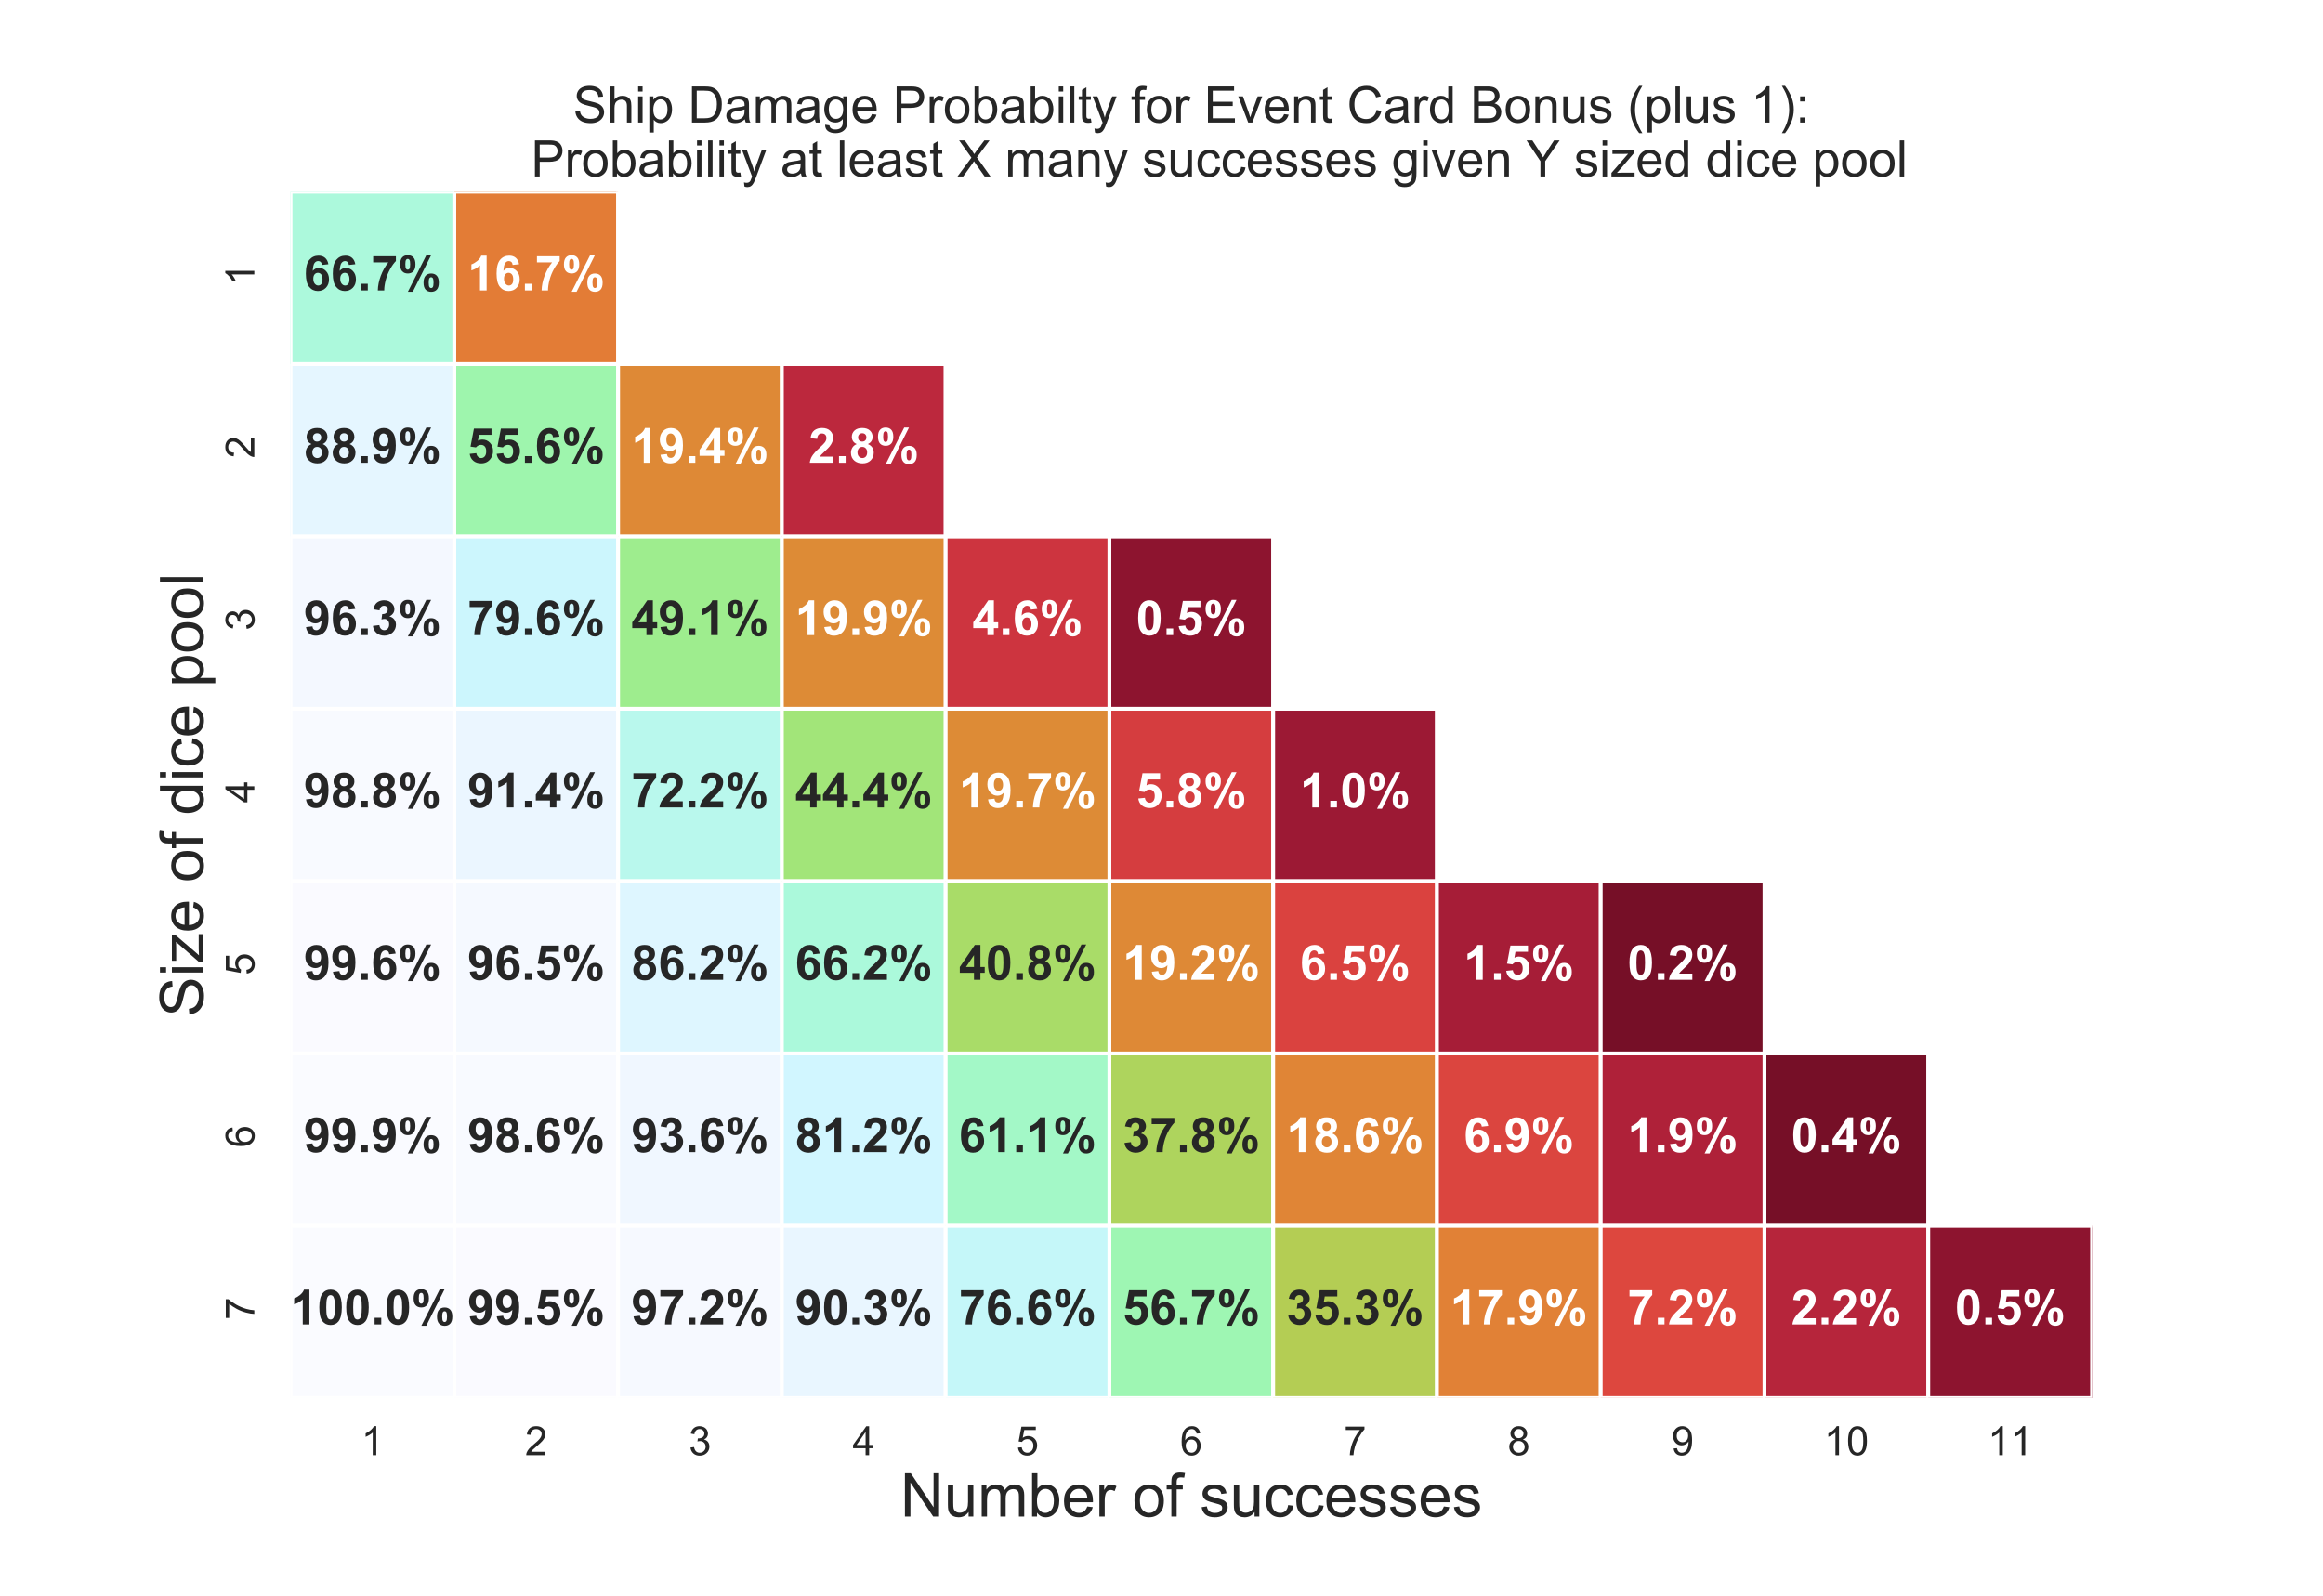 <?xml version="1.0" encoding="utf-8" standalone="no"?>
<!DOCTYPE svg PUBLIC "-//W3C//DTD SVG 1.1//EN"
  "http://www.w3.org/Graphics/SVG/1.1/DTD/svg11.dtd">
<!-- Created with matplotlib (http://matplotlib.org/) -->
<svg height="633pt" version="1.1" viewBox="0 0 921 633" width="921pt" xmlns="http://www.w3.org/2000/svg" xmlns:xlink="http://www.w3.org/1999/xlink">
 <defs>
  <style type="text/css">
*{stroke-linecap:butt;stroke-linejoin:round;}
  </style>
 </defs>
 <g id="figure_1">
  <g id="patch_1">
   <path d="M 0 633.6 
L 921.6 633.6 
L 921.6 0 
L 0 0 
z
" style="fill:#ffffff;"/>
  </g>
  <g id="axes_1">
   <g id="patch_2">
    <path d="M 115.2 554.4 
L 829.44 554.4 
L 829.44 76.032 
L 115.2 76.032 
z
" style="fill:#ffffff;"/>
   </g>
   <g id="matplotlib.axis_1">
    <g id="xtick_1">
     <g id="line2d_1"/>
     <g id="text_1">
      <!-- 1 -->
      <defs>
       <path d="M 37.25 0 
L 28.469 0 
L 28.469 56 
Q 25.297 52.984 20.141 49.953 
Q 14.984 46.922 10.891 45.406 
L 10.891 53.906 
Q 18.266 57.375 23.781 62.297 
Q 29.297 67.234 31.594 71.875 
L 37.25 71.875 
z
" id="ArialMT-31"/>
      </defs>
      <g style="fill:#262626;" transform="translate(143.217 577.053)scale(0.16 -0.16)">
       <use xlink:href="#ArialMT-31"/>
      </g>
     </g>
    </g>
    <g id="xtick_2">
     <g id="line2d_2"/>
     <g id="text_2">
      <!-- 2 -->
      <defs>
       <path d="M 50.344 8.453 
L 50.344 0 
L 3.031 0 
Q 2.938 3.172 4.047 6.109 
Q 5.859 10.938 9.828 15.625 
Q 13.812 20.312 21.344 26.469 
Q 33.016 36.031 37.109 41.625 
Q 41.219 47.219 41.219 52.203 
Q 41.219 57.422 37.469 61 
Q 33.734 64.594 27.734 64.594 
Q 21.391 64.594 17.578 60.781 
Q 13.766 56.984 13.719 50.25 
L 4.688 51.172 
Q 5.609 61.281 11.656 66.578 
Q 17.719 71.875 27.938 71.875 
Q 38.234 71.875 44.234 66.156 
Q 50.25 60.453 50.25 52 
Q 50.25 47.703 48.484 43.547 
Q 46.734 39.406 42.656 34.812 
Q 38.578 30.219 29.109 22.219 
Q 21.188 15.578 18.938 13.203 
Q 16.703 10.844 15.234 8.453 
z
" id="ArialMT-32"/>
      </defs>
      <g style="fill:#262626;" transform="translate(208.148 577.053)scale(0.16 -0.16)">
       <use xlink:href="#ArialMT-32"/>
      </g>
     </g>
    </g>
    <g id="xtick_3">
     <g id="line2d_3"/>
     <g id="text_3">
      <!-- 3 -->
      <defs>
       <path d="M 4.203 18.891 
L 12.984 20.062 
Q 14.5 12.594 18.141 9.297 
Q 21.781 6 27 6 
Q 33.203 6 37.469 10.297 
Q 41.75 14.594 41.75 20.953 
Q 41.75 27 37.797 30.922 
Q 33.844 34.859 27.734 34.859 
Q 25.25 34.859 21.531 33.891 
L 22.516 41.609 
Q 23.391 41.5 23.922 41.5 
Q 29.547 41.5 34.031 44.422 
Q 38.531 47.359 38.531 53.469 
Q 38.531 58.297 35.25 61.469 
Q 31.984 64.656 26.812 64.656 
Q 21.688 64.656 18.266 61.422 
Q 14.844 58.203 13.875 51.766 
L 5.078 53.328 
Q 6.688 62.156 12.391 67.016 
Q 18.109 71.875 26.609 71.875 
Q 32.469 71.875 37.391 69.359 
Q 42.328 66.844 44.938 62.5 
Q 47.562 58.156 47.562 53.266 
Q 47.562 48.641 45.062 44.828 
Q 42.578 41.016 37.703 38.766 
Q 44.047 37.312 47.562 32.688 
Q 51.078 28.078 51.078 21.141 
Q 51.078 11.766 44.234 5.25 
Q 37.406 -1.266 26.953 -1.266 
Q 17.531 -1.266 11.297 4.344 
Q 5.078 9.969 4.203 18.891 
z
" id="ArialMT-33"/>
      </defs>
      <g style="fill:#262626;" transform="translate(273.079 577.053)scale(0.16 -0.16)">
       <use xlink:href="#ArialMT-33"/>
      </g>
     </g>
    </g>
    <g id="xtick_4">
     <g id="line2d_4"/>
     <g id="text_4">
      <!-- 4 -->
      <defs>
       <path d="M 32.328 0 
L 32.328 17.141 
L 1.266 17.141 
L 1.266 25.203 
L 33.938 71.578 
L 41.109 71.578 
L 41.109 25.203 
L 50.781 25.203 
L 50.781 17.141 
L 41.109 17.141 
L 41.109 0 
z
M 32.328 25.203 
L 32.328 57.469 
L 9.906 25.203 
z
" id="ArialMT-34"/>
      </defs>
      <g style="fill:#262626;" transform="translate(338.009 577.053)scale(0.16 -0.16)">
       <use xlink:href="#ArialMT-34"/>
      </g>
     </g>
    </g>
    <g id="xtick_5">
     <g id="line2d_5"/>
     <g id="text_5">
      <!-- 5 -->
      <defs>
       <path d="M 4.156 18.75 
L 13.375 19.531 
Q 14.406 12.797 18.141 9.391 
Q 21.875 6 27.156 6 
Q 33.5 6 37.891 10.781 
Q 42.281 15.578 42.281 23.484 
Q 42.281 31 38.062 35.344 
Q 33.844 39.703 27 39.703 
Q 22.75 39.703 19.328 37.766 
Q 15.922 35.844 13.969 32.766 
L 5.719 33.844 
L 12.641 70.609 
L 48.25 70.609 
L 48.25 62.203 
L 19.672 62.203 
L 15.828 42.969 
Q 22.266 47.469 29.344 47.469 
Q 38.719 47.469 45.156 40.969 
Q 51.609 34.469 51.609 24.266 
Q 51.609 14.547 45.953 7.469 
Q 39.062 -1.219 27.156 -1.219 
Q 17.391 -1.219 11.203 4.25 
Q 5.031 9.719 4.156 18.75 
z
" id="ArialMT-35"/>
      </defs>
      <g style="fill:#262626;" transform="translate(402.94 577.053)scale(0.16 -0.16)">
       <use xlink:href="#ArialMT-35"/>
      </g>
     </g>
    </g>
    <g id="xtick_6">
     <g id="line2d_6"/>
     <g id="text_6">
      <!-- 6 -->
      <defs>
       <path d="M 49.75 54.047 
L 41.016 53.375 
Q 39.844 58.547 37.703 60.891 
Q 34.125 64.656 28.906 64.656 
Q 24.703 64.656 21.531 62.312 
Q 17.391 59.281 14.984 53.469 
Q 12.594 47.656 12.5 36.922 
Q 15.672 41.75 20.266 44.094 
Q 24.859 46.438 29.891 46.438 
Q 38.672 46.438 44.844 39.969 
Q 51.031 33.5 51.031 23.25 
Q 51.031 16.5 48.125 10.719 
Q 45.219 4.938 40.141 1.859 
Q 35.062 -1.219 28.609 -1.219 
Q 17.625 -1.219 10.688 6.859 
Q 3.766 14.938 3.766 33.5 
Q 3.766 54.25 11.422 63.672 
Q 18.109 71.875 29.438 71.875 
Q 37.891 71.875 43.281 67.141 
Q 48.688 62.406 49.75 54.047 
z
M 13.875 23.188 
Q 13.875 18.656 15.797 14.5 
Q 17.719 10.359 21.188 8.172 
Q 24.656 6 28.469 6 
Q 34.031 6 38.031 10.484 
Q 42.047 14.984 42.047 22.703 
Q 42.047 30.125 38.078 34.391 
Q 34.125 38.672 28.125 38.672 
Q 22.172 38.672 18.016 34.391 
Q 13.875 30.125 13.875 23.188 
z
" id="ArialMT-36"/>
      </defs>
      <g style="fill:#262626;" transform="translate(467.871 577.053)scale(0.16 -0.16)">
       <use xlink:href="#ArialMT-36"/>
      </g>
     </g>
    </g>
    <g id="xtick_7">
     <g id="line2d_7"/>
     <g id="text_7">
      <!-- 7 -->
      <defs>
       <path d="M 4.734 62.203 
L 4.734 70.656 
L 51.078 70.656 
L 51.078 63.812 
Q 44.234 56.547 37.516 44.484 
Q 30.812 32.422 27.156 19.672 
Q 24.516 10.688 23.781 0 
L 14.75 0 
Q 14.891 8.453 18.062 20.406 
Q 21.234 32.375 27.172 43.484 
Q 33.109 54.594 39.797 62.203 
z
" id="ArialMT-37"/>
      </defs>
      <g style="fill:#262626;" transform="translate(532.802 577.053)scale(0.16 -0.16)">
       <use xlink:href="#ArialMT-37"/>
      </g>
     </g>
    </g>
    <g id="xtick_8">
     <g id="line2d_8"/>
     <g id="text_8">
      <!-- 8 -->
      <defs>
       <path d="M 17.672 38.812 
Q 12.203 40.828 9.562 44.531 
Q 6.938 48.25 6.938 53.422 
Q 6.938 61.234 12.547 66.547 
Q 18.172 71.875 27.484 71.875 
Q 36.859 71.875 42.578 66.422 
Q 48.297 60.984 48.297 53.172 
Q 48.297 48.188 45.672 44.5 
Q 43.062 40.828 37.75 38.812 
Q 44.344 36.672 47.781 31.875 
Q 51.219 27.094 51.219 20.453 
Q 51.219 11.281 44.719 5.031 
Q 38.234 -1.219 27.641 -1.219 
Q 17.047 -1.219 10.547 5.047 
Q 4.047 11.328 4.047 20.703 
Q 4.047 27.688 7.594 32.391 
Q 11.141 37.109 17.672 38.812 
z
M 15.922 53.719 
Q 15.922 48.641 19.188 45.406 
Q 22.469 42.188 27.688 42.188 
Q 32.766 42.188 36.016 45.375 
Q 39.266 48.578 39.266 53.219 
Q 39.266 58.062 35.906 61.359 
Q 32.562 64.656 27.594 64.656 
Q 22.562 64.656 19.234 61.422 
Q 15.922 58.203 15.922 53.719 
z
M 13.094 20.656 
Q 13.094 16.891 14.875 13.375 
Q 16.656 9.859 20.172 7.922 
Q 23.688 6 27.734 6 
Q 34.031 6 38.125 10.047 
Q 42.234 14.109 42.234 20.359 
Q 42.234 26.703 38.016 30.859 
Q 33.797 35.016 27.438 35.016 
Q 21.234 35.016 17.156 30.906 
Q 13.094 26.812 13.094 20.656 
z
" id="ArialMT-38"/>
      </defs>
      <g style="fill:#262626;" transform="translate(597.733 577.053)scale(0.16 -0.16)">
       <use xlink:href="#ArialMT-38"/>
      </g>
     </g>
    </g>
    <g id="xtick_9">
     <g id="line2d_9"/>
     <g id="text_9">
      <!-- 9 -->
      <defs>
       <path d="M 5.469 16.547 
L 13.922 17.328 
Q 14.984 11.375 18.016 8.688 
Q 21.047 6 25.781 6 
Q 29.828 6 32.875 7.859 
Q 35.938 9.719 37.891 12.812 
Q 39.844 15.922 41.156 21.188 
Q 42.484 26.469 42.484 31.938 
Q 42.484 32.516 42.438 33.688 
Q 39.797 29.5 35.234 26.875 
Q 30.672 24.266 25.344 24.266 
Q 16.453 24.266 10.297 30.703 
Q 4.156 37.156 4.156 47.703 
Q 4.156 58.594 10.578 65.234 
Q 17 71.875 26.656 71.875 
Q 33.641 71.875 39.422 68.109 
Q 45.219 64.359 48.219 57.391 
Q 51.219 50.438 51.219 37.25 
Q 51.219 23.531 48.234 15.406 
Q 45.266 7.281 39.375 3.031 
Q 33.5 -1.219 25.594 -1.219 
Q 17.188 -1.219 11.859 3.438 
Q 6.547 8.109 5.469 16.547 
z
M 41.453 48.141 
Q 41.453 55.719 37.422 60.156 
Q 33.406 64.594 27.734 64.594 
Q 21.875 64.594 17.531 59.812 
Q 13.188 55.031 13.188 47.406 
Q 13.188 40.578 17.312 36.297 
Q 21.438 32.031 27.484 32.031 
Q 33.594 32.031 37.516 36.297 
Q 41.453 40.578 41.453 48.141 
z
" id="ArialMT-39"/>
      </defs>
      <g style="fill:#262626;" transform="translate(662.664 577.053)scale(0.16 -0.16)">
       <use xlink:href="#ArialMT-39"/>
      </g>
     </g>
    </g>
    <g id="xtick_10">
     <g id="line2d_10"/>
     <g id="text_10">
      <!-- 10 -->
      <defs>
       <path d="M 4.156 35.297 
Q 4.156 48 6.766 55.734 
Q 9.375 63.484 14.516 67.672 
Q 19.672 71.875 27.484 71.875 
Q 33.25 71.875 37.594 69.547 
Q 41.938 67.234 44.766 62.859 
Q 47.609 58.5 49.219 52.219 
Q 50.828 45.953 50.828 35.297 
Q 50.828 22.703 48.234 14.969 
Q 45.656 7.234 40.5 3 
Q 35.359 -1.219 27.484 -1.219 
Q 17.141 -1.219 11.234 6.203 
Q 4.156 15.141 4.156 35.297 
z
M 13.188 35.297 
Q 13.188 17.672 17.312 11.828 
Q 21.438 6 27.484 6 
Q 33.547 6 37.672 11.859 
Q 41.797 17.719 41.797 35.297 
Q 41.797 52.984 37.672 58.781 
Q 33.547 64.594 27.391 64.594 
Q 21.344 64.594 17.719 59.469 
Q 13.188 52.938 13.188 35.297 
z
" id="ArialMT-30"/>
      </defs>
      <g style="fill:#262626;" transform="translate(723.146 577.053)scale(0.16 -0.16)">
       <use xlink:href="#ArialMT-31"/>
       <use x="55.615" xlink:href="#ArialMT-30"/>
      </g>
     </g>
    </g>
    <g id="xtick_11">
     <g id="line2d_11"/>
     <g id="text_11">
      <!-- 11 -->
      <g style="fill:#262626;" transform="translate(788.086 577.053)scale(0.16 -0.16)">
       <use xlink:href="#ArialMT-31"/>
       <use x="55.506" xlink:href="#ArialMT-31"/>
      </g>
     </g>
    </g>
    <g id="text_12">
     <!-- Number of successes -->
     <defs>
      <path d="M 7.625 0 
L 7.625 71.578 
L 17.328 71.578 
L 54.938 15.375 
L 54.938 71.578 
L 64.016 71.578 
L 64.016 0 
L 54.297 0 
L 16.703 56.25 
L 16.703 0 
z
" id="ArialMT-4e"/>
      <path d="M 40.578 0 
L 40.578 7.625 
Q 34.516 -1.172 24.125 -1.172 
Q 19.531 -1.172 15.547 0.578 
Q 11.578 2.344 9.641 5 
Q 7.719 7.672 6.938 11.531 
Q 6.391 14.109 6.391 19.734 
L 6.391 51.859 
L 15.188 51.859 
L 15.188 23.094 
Q 15.188 16.219 15.719 13.812 
Q 16.547 10.359 19.234 8.375 
Q 21.922 6.391 25.875 6.391 
Q 29.828 6.391 33.297 8.422 
Q 36.766 10.453 38.203 13.938 
Q 39.656 17.438 39.656 24.078 
L 39.656 51.859 
L 48.438 51.859 
L 48.438 0 
z
" id="ArialMT-75"/>
      <path d="M 6.594 0 
L 6.594 51.859 
L 14.453 51.859 
L 14.453 44.578 
Q 16.891 48.391 20.938 50.703 
Q 25 53.031 30.172 53.031 
Q 35.938 53.031 39.625 50.641 
Q 43.312 48.25 44.828 43.953 
Q 50.984 53.031 60.844 53.031 
Q 68.562 53.031 72.703 48.75 
Q 76.859 44.484 76.859 35.594 
L 76.859 0 
L 68.109 0 
L 68.109 32.672 
Q 68.109 37.938 67.25 40.25 
Q 66.406 42.578 64.156 43.984 
Q 61.922 45.406 58.891 45.406 
Q 53.422 45.406 49.797 41.766 
Q 46.188 38.141 46.188 30.125 
L 46.188 0 
L 37.406 0 
L 37.406 33.688 
Q 37.406 39.547 35.25 42.469 
Q 33.109 45.406 28.219 45.406 
Q 24.516 45.406 21.359 43.453 
Q 18.219 41.5 16.797 37.734 
Q 15.375 33.984 15.375 26.906 
L 15.375 0 
z
" id="ArialMT-6d"/>
      <path d="M 14.703 0 
L 6.547 0 
L 6.547 71.578 
L 15.328 71.578 
L 15.328 46.047 
Q 20.906 53.031 29.547 53.031 
Q 34.328 53.031 38.594 51.094 
Q 42.875 49.172 45.625 45.672 
Q 48.391 42.188 49.953 37.25 
Q 51.516 32.328 51.516 26.703 
Q 51.516 13.375 44.922 6.094 
Q 38.328 -1.172 29.109 -1.172 
Q 19.922 -1.172 14.703 6.5 
z
M 14.594 26.312 
Q 14.594 17 17.141 12.844 
Q 21.297 6.062 28.375 6.062 
Q 34.125 6.062 38.328 11.062 
Q 42.531 16.062 42.531 25.984 
Q 42.531 36.141 38.5 40.969 
Q 34.469 45.797 28.766 45.797 
Q 23 45.797 18.797 40.797 
Q 14.594 35.797 14.594 26.312 
z
" id="ArialMT-62"/>
      <path d="M 42.094 16.703 
L 51.172 15.578 
Q 49.031 7.625 43.219 3.219 
Q 37.406 -1.172 28.375 -1.172 
Q 17 -1.172 10.328 5.828 
Q 3.656 12.844 3.656 25.484 
Q 3.656 38.578 10.391 45.797 
Q 17.141 53.031 27.875 53.031 
Q 38.281 53.031 44.875 45.953 
Q 51.469 38.875 51.469 26.031 
Q 51.469 25.25 51.422 23.688 
L 12.75 23.688 
Q 13.234 15.141 17.578 10.594 
Q 21.922 6.062 28.422 6.062 
Q 33.25 6.062 36.672 8.594 
Q 40.094 11.141 42.094 16.703 
z
M 13.234 30.906 
L 42.188 30.906 
Q 41.609 37.453 38.875 40.719 
Q 34.672 45.797 27.984 45.797 
Q 21.922 45.797 17.797 41.75 
Q 13.672 37.703 13.234 30.906 
z
" id="ArialMT-65"/>
      <path d="M 6.5 0 
L 6.5 51.859 
L 14.406 51.859 
L 14.406 44 
Q 17.438 49.516 20 51.266 
Q 22.562 53.031 25.641 53.031 
Q 30.078 53.031 34.672 50.203 
L 31.641 42.047 
Q 28.422 43.953 25.203 43.953 
Q 22.312 43.953 20.016 42.219 
Q 17.719 40.484 16.75 37.406 
Q 15.281 32.719 15.281 27.156 
L 15.281 0 
z
" id="ArialMT-72"/>
      <path id="ArialMT-20"/>
      <path d="M 3.328 25.922 
Q 3.328 40.328 11.328 47.266 
Q 18.016 53.031 27.641 53.031 
Q 38.328 53.031 45.109 46.016 
Q 51.906 39.016 51.906 26.656 
Q 51.906 16.656 48.906 10.906 
Q 45.906 5.172 40.156 2 
Q 34.422 -1.172 27.641 -1.172 
Q 16.75 -1.172 10.031 5.812 
Q 3.328 12.797 3.328 25.922 
z
M 12.359 25.922 
Q 12.359 15.969 16.703 11.016 
Q 21.047 6.062 27.641 6.062 
Q 34.188 6.062 38.531 11.031 
Q 42.875 16.016 42.875 26.219 
Q 42.875 35.844 38.5 40.797 
Q 34.125 45.75 27.641 45.75 
Q 21.047 45.75 16.703 40.812 
Q 12.359 35.891 12.359 25.922 
z
" id="ArialMT-6f"/>
      <path d="M 8.688 0 
L 8.688 45.016 
L 0.922 45.016 
L 0.922 51.859 
L 8.688 51.859 
L 8.688 57.375 
Q 8.688 62.594 9.625 65.141 
Q 10.891 68.562 14.078 70.672 
Q 17.281 72.797 23.047 72.797 
Q 26.766 72.797 31.25 71.922 
L 29.938 64.266 
Q 27.203 64.75 24.75 64.75 
Q 20.75 64.75 19.094 63.031 
Q 17.438 61.328 17.438 56.641 
L 17.438 51.859 
L 27.547 51.859 
L 27.547 45.016 
L 17.438 45.016 
L 17.438 0 
z
" id="ArialMT-66"/>
      <path d="M 3.078 15.484 
L 11.766 16.844 
Q 12.5 11.625 15.844 8.844 
Q 19.188 6.062 25.203 6.062 
Q 31.25 6.062 34.172 8.516 
Q 37.109 10.984 37.109 14.312 
Q 37.109 17.281 34.516 19 
Q 32.719 20.172 25.531 21.969 
Q 15.875 24.422 12.141 26.203 
Q 8.406 27.984 6.469 31.125 
Q 4.547 34.281 4.547 38.094 
Q 4.547 41.547 6.125 44.5 
Q 7.719 47.469 10.453 49.422 
Q 12.5 50.922 16.031 51.969 
Q 19.578 53.031 23.641 53.031 
Q 29.734 53.031 34.344 51.266 
Q 38.969 49.516 41.156 46.5 
Q 43.359 43.5 44.188 38.484 
L 35.594 37.312 
Q 35.016 41.312 32.203 43.547 
Q 29.391 45.797 24.266 45.797 
Q 18.219 45.797 15.625 43.797 
Q 13.031 41.797 13.031 39.109 
Q 13.031 37.406 14.109 36.031 
Q 15.188 34.625 17.484 33.688 
Q 18.797 33.203 25.25 31.453 
Q 34.578 28.953 38.25 27.359 
Q 41.938 25.781 44.031 22.75 
Q 46.141 19.734 46.141 15.234 
Q 46.141 10.844 43.578 6.953 
Q 41.016 3.078 36.172 0.953 
Q 31.344 -1.172 25.25 -1.172 
Q 15.141 -1.172 9.844 3.031 
Q 4.547 7.234 3.078 15.484 
z
" id="ArialMT-73"/>
      <path d="M 40.438 19 
L 49.078 17.875 
Q 47.656 8.938 41.812 3.875 
Q 35.984 -1.172 27.484 -1.172 
Q 16.844 -1.172 10.375 5.781 
Q 3.906 12.75 3.906 25.734 
Q 3.906 34.125 6.688 40.422 
Q 9.469 46.734 15.156 49.875 
Q 20.844 53.031 27.547 53.031 
Q 35.984 53.031 41.359 48.75 
Q 46.734 44.484 48.25 36.625 
L 39.703 35.297 
Q 38.484 40.531 35.375 43.156 
Q 32.281 45.797 27.875 45.797 
Q 21.234 45.797 17.078 41.031 
Q 12.938 36.281 12.938 25.984 
Q 12.938 15.531 16.938 10.797 
Q 20.953 6.062 27.391 6.062 
Q 32.562 6.062 36.031 9.234 
Q 39.5 12.406 40.438 19 
z
" id="ArialMT-63"/>
     </defs>
     <g style="fill:#262626;" transform="translate(356.949 601.411)scale(0.24 -0.24)">
      <use xlink:href="#ArialMT-4e"/>
      <use x="72.217" xlink:href="#ArialMT-75"/>
      <use x="127.832" xlink:href="#ArialMT-6d"/>
      <use x="211.133" xlink:href="#ArialMT-62"/>
      <use x="266.748" xlink:href="#ArialMT-65"/>
      <use x="322.363" xlink:href="#ArialMT-72"/>
      <use x="355.664" xlink:href="#ArialMT-20"/>
      <use x="383.447" xlink:href="#ArialMT-6f"/>
      <use x="439.062" xlink:href="#ArialMT-66"/>
      <use x="466.846" xlink:href="#ArialMT-20"/>
      <use x="494.629" xlink:href="#ArialMT-73"/>
      <use x="544.629" xlink:href="#ArialMT-75"/>
      <use x="600.244" xlink:href="#ArialMT-63"/>
      <use x="650.244" xlink:href="#ArialMT-63"/>
      <use x="700.244" xlink:href="#ArialMT-65"/>
      <use x="755.859" xlink:href="#ArialMT-73"/>
      <use x="805.859" xlink:href="#ArialMT-73"/>
      <use x="855.859" xlink:href="#ArialMT-65"/>
      <use x="911.475" xlink:href="#ArialMT-73"/>
     </g>
    </g>
   </g>
   <g id="matplotlib.axis_2">
    <g id="ytick_1">
     <g id="line2d_12"/>
     <g id="text_13">
      <!-- 7 -->
      <g style="fill:#262626;" transform="translate(100.82 523.402)rotate(-90)scale(0.16 -0.16)">
       <use xlink:href="#ArialMT-37"/>
      </g>
     </g>
    </g>
    <g id="ytick_2">
     <g id="line2d_13"/>
     <g id="text_14">
      <!-- 6 -->
      <g style="fill:#262626;" transform="translate(100.82 455.064)rotate(-90)scale(0.16 -0.16)">
       <use xlink:href="#ArialMT-36"/>
      </g>
     </g>
    </g>
    <g id="ytick_3">
     <g id="line2d_14"/>
     <g id="text_15">
      <!-- 5 -->
      <g style="fill:#262626;" transform="translate(100.82 386.726)rotate(-90)scale(0.16 -0.16)">
       <use xlink:href="#ArialMT-35"/>
      </g>
     </g>
    </g>
    <g id="ytick_4">
     <g id="line2d_15"/>
     <g id="text_16">
      <!-- 4 -->
      <g style="fill:#262626;" transform="translate(100.82 318.387)rotate(-90)scale(0.16 -0.16)">
       <use xlink:href="#ArialMT-34"/>
      </g>
     </g>
    </g>
    <g id="ytick_5">
     <g id="line2d_16"/>
     <g id="text_17">
      <!-- 3 -->
      <g style="fill:#262626;" transform="translate(100.82 250.049)rotate(-90)scale(0.16 -0.16)">
       <use xlink:href="#ArialMT-33"/>
      </g>
     </g>
    </g>
    <g id="ytick_6">
     <g id="line2d_17"/>
     <g id="text_18">
      <!-- 2 -->
      <g style="fill:#262626;" transform="translate(100.82 181.711)rotate(-90)scale(0.16 -0.16)">
       <use xlink:href="#ArialMT-32"/>
      </g>
     </g>
    </g>
    <g id="ytick_7">
     <g id="line2d_18"/>
     <g id="text_19">
      <!-- 1 -->
      <g style="fill:#262626;" transform="translate(100.82 113.372)rotate(-90)scale(0.16 -0.16)">
       <use xlink:href="#ArialMT-31"/>
      </g>
     </g>
    </g>
    <g id="text_20">
     <!-- Size of dice pool -->
     <defs>
      <path d="M 4.5 23 
L 13.422 23.781 
Q 14.062 18.406 16.375 14.969 
Q 18.703 11.531 23.578 9.406 
Q 28.469 7.281 34.578 7.281 
Q 39.984 7.281 44.141 8.891 
Q 48.297 10.5 50.312 13.297 
Q 52.344 16.109 52.344 19.438 
Q 52.344 22.797 50.391 25.312 
Q 48.438 27.828 43.953 29.547 
Q 41.062 30.672 31.203 33.031 
Q 21.344 35.406 17.391 37.5 
Q 12.25 40.188 9.734 44.156 
Q 7.234 48.141 7.234 53.078 
Q 7.234 58.5 10.297 63.203 
Q 13.375 67.922 19.281 70.359 
Q 25.203 72.797 32.422 72.797 
Q 40.375 72.797 46.453 70.234 
Q 52.547 67.672 55.812 62.688 
Q 59.078 57.719 59.328 51.422 
L 50.25 50.734 
Q 49.516 57.516 45.281 60.984 
Q 41.062 64.453 32.812 64.453 
Q 24.219 64.453 20.281 61.297 
Q 16.359 58.156 16.359 53.719 
Q 16.359 49.859 19.141 47.359 
Q 21.875 44.875 33.422 42.266 
Q 44.969 39.656 49.266 37.703 
Q 55.516 34.812 58.484 30.391 
Q 61.469 25.984 61.469 20.219 
Q 61.469 14.5 58.203 9.438 
Q 54.938 4.391 48.797 1.578 
Q 42.672 -1.219 35.016 -1.219 
Q 25.297 -1.219 18.719 1.609 
Q 12.156 4.438 8.422 10.125 
Q 4.688 15.828 4.5 23 
z
" id="ArialMT-53"/>
      <path d="M 6.641 61.469 
L 6.641 71.578 
L 15.438 71.578 
L 15.438 61.469 
z
M 6.641 0 
L 6.641 51.859 
L 15.438 51.859 
L 15.438 0 
z
" id="ArialMT-69"/>
      <path d="M 1.953 0 
L 1.953 7.125 
L 34.969 45.016 
Q 29.344 44.734 25.047 44.734 
L 3.906 44.734 
L 3.906 51.859 
L 46.297 51.859 
L 46.297 46.047 
L 18.219 13.141 
L 12.797 7.125 
Q 18.703 7.562 23.875 7.562 
L 47.859 7.562 
L 47.859 0 
z
" id="ArialMT-7a"/>
      <path d="M 40.234 0 
L 40.234 6.547 
Q 35.297 -1.172 25.734 -1.172 
Q 19.531 -1.172 14.328 2.25 
Q 9.125 5.672 6.266 11.797 
Q 3.422 17.922 3.422 25.875 
Q 3.422 33.641 6 39.969 
Q 8.594 46.297 13.766 49.656 
Q 18.953 53.031 25.344 53.031 
Q 30.031 53.031 33.688 51.047 
Q 37.359 49.078 39.656 45.906 
L 39.656 71.578 
L 48.391 71.578 
L 48.391 0 
z
M 12.453 25.875 
Q 12.453 15.922 16.641 10.984 
Q 20.844 6.062 26.562 6.062 
Q 32.328 6.062 36.344 10.766 
Q 40.375 15.484 40.375 25.141 
Q 40.375 35.797 36.266 40.766 
Q 32.172 45.75 26.172 45.75 
Q 20.312 45.75 16.375 40.969 
Q 12.453 36.188 12.453 25.875 
z
" id="ArialMT-64"/>
      <path d="M 6.594 -19.875 
L 6.594 51.859 
L 14.594 51.859 
L 14.594 45.125 
Q 17.438 49.078 21 51.047 
Q 24.562 53.031 29.641 53.031 
Q 36.281 53.031 41.359 49.609 
Q 46.438 46.188 49.016 39.953 
Q 51.609 33.734 51.609 26.312 
Q 51.609 18.359 48.75 11.984 
Q 45.906 5.609 40.453 2.219 
Q 35.016 -1.172 29 -1.172 
Q 24.609 -1.172 21.109 0.688 
Q 17.625 2.547 15.375 5.375 
L 15.375 -19.875 
z
M 14.547 25.641 
Q 14.547 15.625 18.594 10.844 
Q 22.656 6.062 28.422 6.062 
Q 34.281 6.062 38.453 11.016 
Q 42.625 15.969 42.625 26.375 
Q 42.625 36.281 38.547 41.203 
Q 34.469 46.141 28.812 46.141 
Q 23.188 46.141 18.859 40.891 
Q 14.547 35.641 14.547 25.641 
z
" id="ArialMT-70"/>
      <path d="M 6.391 0 
L 6.391 71.578 
L 15.188 71.578 
L 15.188 0 
z
" id="ArialMT-6c"/>
     </defs>
     <g style="fill:#262626;" transform="translate(80.597 403.266)rotate(-90)scale(0.24 -0.24)">
      <use xlink:href="#ArialMT-53"/>
      <use x="66.699" xlink:href="#ArialMT-69"/>
      <use x="88.916" xlink:href="#ArialMT-7a"/>
      <use x="138.916" xlink:href="#ArialMT-65"/>
      <use x="194.531" xlink:href="#ArialMT-20"/>
      <use x="222.314" xlink:href="#ArialMT-6f"/>
      <use x="277.93" xlink:href="#ArialMT-66"/>
      <use x="305.713" xlink:href="#ArialMT-20"/>
      <use x="333.496" xlink:href="#ArialMT-64"/>
      <use x="389.111" xlink:href="#ArialMT-69"/>
      <use x="411.328" xlink:href="#ArialMT-63"/>
      <use x="461.328" xlink:href="#ArialMT-65"/>
      <use x="516.943" xlink:href="#ArialMT-20"/>
      <use x="544.727" xlink:href="#ArialMT-70"/>
      <use x="600.342" xlink:href="#ArialMT-6f"/>
      <use x="655.957" xlink:href="#ArialMT-6f"/>
      <use x="711.572" xlink:href="#ArialMT-6c"/>
     </g>
    </g>
   </g>
   <g id="QuadMesh_1">
    <path clip-path="url(#p6bf66682ea)" d="M 115.2 554.4 
L 180.131 554.4 
L 180.131 486.062 
L 115.2 486.062 
L 115.2 554.4 
" style="fill:#fafbff;stroke:#ffffff;stroke-width:1.5;"/>
    <path clip-path="url(#p6bf66682ea)" d="M 180.131 554.4 
L 245.062 554.4 
L 245.062 486.062 
L 180.131 486.062 
L 180.131 554.4 
" style="fill:#fafaff;stroke:#ffffff;stroke-width:1.5;"/>
    <path clip-path="url(#p6bf66682ea)" d="M 245.062 554.4 
L 309.993 554.4 
L 309.993 486.062 
L 245.062 486.062 
L 245.062 554.4 
" style="fill:#f6f9ff;stroke:#ffffff;stroke-width:1.5;"/>
    <path clip-path="url(#p6bf66682ea)" d="M 309.993 554.4 
L 374.924 554.4 
L 374.924 486.062 
L 309.993 486.062 
L 309.993 554.4 
" style="fill:#e9f6ff;stroke:#ffffff;stroke-width:1.5;"/>
    <path clip-path="url(#p6bf66682ea)" d="M 374.924 554.4 
L 439.855 554.4 
L 439.855 486.062 
L 374.924 486.062 
L 374.924 554.4 
" style="fill:#c5f7f9;stroke:#ffffff;stroke-width:1.5;"/>
    <path clip-path="url(#p6bf66682ea)" d="M 439.855 554.4 
L 504.785 554.4 
L 504.785 486.062 
L 439.855 486.062 
L 439.855 554.4 
" style="fill:#9ef6b3;stroke:#ffffff;stroke-width:1.5;"/>
    <path clip-path="url(#p6bf66682ea)" d="M 504.785 554.4 
L 569.716 554.4 
L 569.716 486.062 
L 504.785 486.062 
L 504.785 554.4 
" style="fill:#b4cd54;stroke:#ffffff;stroke-width:1.5;"/>
    <path clip-path="url(#p6bf66682ea)" d="M 569.716 554.4 
L 634.647 554.4 
L 634.647 486.062 
L 569.716 486.062 
L 569.716 554.4 
" style="fill:#e18136;stroke:#ffffff;stroke-width:1.5;"/>
    <path clip-path="url(#p6bf66682ea)" d="M 634.647 554.4 
L 699.578 554.4 
L 699.578 486.062 
L 634.647 486.062 
L 634.647 554.4 
" style="fill:#dd473e;stroke:#ffffff;stroke-width:1.5;"/>
    <path clip-path="url(#p6bf66682ea)" d="M 699.578 554.4 
L 764.509 554.4 
L 764.509 486.062 
L 699.578 486.062 
L 699.578 554.4 
" style="fill:#b6253b;stroke:#ffffff;stroke-width:1.5;"/>
    <path clip-path="url(#p6bf66682ea)" d="M 764.509 554.4 
L 829.44 554.4 
L 829.44 486.062 
L 764.509 486.062 
L 764.509 554.4 
" style="fill:#8d142f;stroke:#ffffff;stroke-width:1.5;"/>
    <path clip-path="url(#p6bf66682ea)" d="M 115.2 486.062 
L 180.131 486.062 
L 180.131 417.723 
L 115.2 417.723 
L 115.2 486.062 
" style="fill:#fafbff;stroke:#ffffff;stroke-width:1.5;"/>
    <path clip-path="url(#p6bf66682ea)" d="M 180.131 486.062 
L 245.062 486.062 
L 245.062 417.723 
L 180.131 417.723 
L 180.131 486.062 
" style="fill:#f8faff;stroke:#ffffff;stroke-width:1.5;"/>
    <path clip-path="url(#p6bf66682ea)" d="M 245.062 486.062 
L 309.993 486.062 
L 309.993 417.723 
L 245.062 417.723 
L 245.062 486.062 
" style="fill:#f0f7ff;stroke:#ffffff;stroke-width:1.5;"/>
    <path clip-path="url(#p6bf66682ea)" d="M 309.993 486.062 
L 374.924 486.062 
L 374.924 417.723 
L 309.993 417.723 
L 309.993 486.062 
" style="fill:#d1f6ff;stroke:#ffffff;stroke-width:1.5;"/>
    <path clip-path="url(#p6bf66682ea)" d="M 374.924 486.062 
L 439.855 486.062 
L 439.855 417.723 
L 374.924 417.723 
L 374.924 486.062 
" style="fill:#a3f8c7;stroke:#ffffff;stroke-width:1.5;"/>
    <path clip-path="url(#p6bf66682ea)" d="M 439.855 486.062 
L 504.785 486.062 
L 504.785 417.723 
L 439.855 417.723 
L 439.855 486.062 
" style="fill:#aed45d;stroke:#ffffff;stroke-width:1.5;"/>
    <path clip-path="url(#p6bf66682ea)" d="M 504.785 486.062 
L 569.716 486.062 
L 569.716 417.723 
L 504.785 417.723 
L 504.785 486.062 
" style="fill:#e08536;stroke:#ffffff;stroke-width:1.5;"/>
    <path clip-path="url(#p6bf66682ea)" d="M 569.716 486.062 
L 634.647 486.062 
L 634.647 417.723 
L 569.716 417.723 
L 569.716 486.062 
" style="fill:#db453f;stroke:#ffffff;stroke-width:1.5;"/>
    <path clip-path="url(#p6bf66682ea)" d="M 634.647 486.062 
L 699.578 486.062 
L 699.578 417.723 
L 634.647 417.723 
L 634.647 486.062 
" style="fill:#af2139;stroke:#ffffff;stroke-width:1.5;"/>
    <path clip-path="url(#p6bf66682ea)" d="M 699.578 486.062 
L 764.509 486.062 
L 764.509 417.723 
L 699.578 417.723 
L 699.578 486.062 
" style="fill:#760f27;stroke:#ffffff;stroke-width:1.5;"/>
    <path clip-path="url(#p6bf66682ea)" d="M 764.509 486.062 
L 829.44 486.062 
L 829.44 417.723 
L 764.509 417.723 
L 764.509 486.062 
" style="fill:none;stroke:#ffffff;stroke-width:1.5;"/>
    <path clip-path="url(#p6bf66682ea)" d="M 115.2 417.723 
L 180.131 417.723 
L 180.131 349.385 
L 115.2 349.385 
L 115.2 417.723 
" style="fill:#fafaff;stroke:#ffffff;stroke-width:1.5;"/>
    <path clip-path="url(#p6bf66682ea)" d="M 180.131 417.723 
L 245.062 417.723 
L 245.062 349.385 
L 180.131 349.385 
L 180.131 417.723 
" style="fill:#f5f9ff;stroke:#ffffff;stroke-width:1.5;"/>
    <path clip-path="url(#p6bf66682ea)" d="M 245.062 417.723 
L 309.993 417.723 
L 309.993 349.385 
L 245.062 349.385 
L 245.062 417.723 
" style="fill:#def6ff;stroke:#ffffff;stroke-width:1.5;"/>
    <path clip-path="url(#p6bf66682ea)" d="M 309.993 417.723 
L 374.924 417.723 
L 374.924 349.385 
L 309.993 349.385 
L 309.993 417.723 
" style="fill:#abf9db;stroke:#ffffff;stroke-width:1.5;"/>
    <path clip-path="url(#p6bf66682ea)" d="M 374.924 417.723 
L 439.855 417.723 
L 439.855 349.385 
L 374.924 349.385 
L 374.924 417.723 
" style="fill:#a9dc68;stroke:#ffffff;stroke-width:1.5;"/>
    <path clip-path="url(#p6bf66682ea)" d="M 439.855 417.723 
L 504.785 417.723 
L 504.785 349.385 
L 439.855 349.385 
L 439.855 417.723 
" style="fill:#de8936;stroke:#ffffff;stroke-width:1.5;"/>
    <path clip-path="url(#p6bf66682ea)" d="M 504.785 417.723 
L 569.716 417.723 
L 569.716 349.385 
L 504.785 349.385 
L 504.785 417.723 
" style="fill:#da423f;stroke:#ffffff;stroke-width:1.5;"/>
    <path clip-path="url(#p6bf66682ea)" d="M 569.716 417.723 
L 634.647 417.723 
L 634.647 349.385 
L 569.716 349.385 
L 569.716 417.723 
" style="fill:#a61d37;stroke:#ffffff;stroke-width:1.5;"/>
    <path clip-path="url(#p6bf66682ea)" d="M 634.647 417.723 
L 699.578 417.723 
L 699.578 349.385 
L 634.647 349.385 
L 634.647 417.723 
" style="fill:#760f27;stroke:#ffffff;stroke-width:1.5;"/>
    <path clip-path="url(#p6bf66682ea)" d="M 699.578 417.723 
L 764.509 417.723 
L 764.509 349.385 
L 699.578 349.385 
L 699.578 417.723 
" style="fill:none;stroke:#ffffff;stroke-width:1.5;"/>
    <path clip-path="url(#p6bf66682ea)" d="M 764.509 417.723 
L 829.44 417.723 
L 829.44 349.385 
L 764.509 349.385 
L 764.509 417.723 
" style="fill:none;stroke:#ffffff;stroke-width:1.5;"/>
    <path clip-path="url(#p6bf66682ea)" d="M 115.2 349.385 
L 180.131 349.385 
L 180.131 281.047 
L 115.2 281.047 
L 115.2 349.385 
" style="fill:#f8faff;stroke:#ffffff;stroke-width:1.5;"/>
    <path clip-path="url(#p6bf66682ea)" d="M 180.131 349.385 
L 245.062 349.385 
L 245.062 281.047 
L 180.131 281.047 
L 180.131 349.385 
" style="fill:#ebf6ff;stroke:#ffffff;stroke-width:1.5;"/>
    <path clip-path="url(#p6bf66682ea)" d="M 245.062 349.385 
L 309.993 349.385 
L 309.993 281.047 
L 245.062 281.047 
L 245.062 349.385 
" style="fill:#b9f8ed;stroke:#ffffff;stroke-width:1.5;"/>
    <path clip-path="url(#p6bf66682ea)" d="M 309.993 349.385 
L 374.924 349.385 
L 374.924 281.047 
L 309.993 281.047 
L 309.993 349.385 
" style="fill:#a2e579;stroke:#ffffff;stroke-width:1.5;"/>
    <path clip-path="url(#p6bf66682ea)" d="M 374.924 349.385 
L 439.855 349.385 
L 439.855 281.047 
L 374.924 281.047 
L 374.924 349.385 
" style="fill:#dd8b36;stroke:#ffffff;stroke-width:1.5;"/>
    <path clip-path="url(#p6bf66682ea)" d="M 439.855 349.385 
L 504.785 349.385 
L 504.785 281.047 
L 439.855 281.047 
L 439.855 349.385 
" style="fill:#d53d3f;stroke:#ffffff;stroke-width:1.5;"/>
    <path clip-path="url(#p6bf66682ea)" d="M 504.785 349.385 
L 569.716 349.385 
L 569.716 281.047 
L 504.785 281.047 
L 504.785 349.385 
" style="fill:#9c1934;stroke:#ffffff;stroke-width:1.5;"/>
    <path clip-path="url(#p6bf66682ea)" d="M 569.716 349.385 
L 634.647 349.385 
L 634.647 281.047 
L 569.716 281.047 
L 569.716 349.385 
" style="fill:none;stroke:#ffffff;stroke-width:1.5;"/>
    <path clip-path="url(#p6bf66682ea)" d="M 634.647 349.385 
L 699.578 349.385 
L 699.578 281.047 
L 634.647 281.047 
L 634.647 349.385 
" style="fill:none;stroke:#ffffff;stroke-width:1.5;"/>
    <path clip-path="url(#p6bf66682ea)" d="M 699.578 349.385 
L 764.509 349.385 
L 764.509 281.047 
L 699.578 281.047 
L 699.578 349.385 
" style="fill:none;stroke:#ffffff;stroke-width:1.5;"/>
    <path clip-path="url(#p6bf66682ea)" d="M 764.509 349.385 
L 829.44 349.385 
L 829.44 281.047 
L 764.509 281.047 
L 764.509 349.385 
" style="fill:none;stroke:#ffffff;stroke-width:1.5;"/>
    <path clip-path="url(#p6bf66682ea)" d="M 115.2 281.047 
L 180.131 281.047 
L 180.131 212.709 
L 115.2 212.709 
L 115.2 281.047 
" style="fill:#f4f8ff;stroke:#ffffff;stroke-width:1.5;"/>
    <path clip-path="url(#p6bf66682ea)" d="M 180.131 281.047 
L 245.062 281.047 
L 245.062 212.709 
L 180.131 212.709 
L 180.131 281.047 
" style="fill:#ccf6fd;stroke:#ffffff;stroke-width:1.5;"/>
    <path clip-path="url(#p6bf66682ea)" d="M 245.062 281.047 
L 309.993 281.047 
L 309.993 212.709 
L 245.062 212.709 
L 245.062 281.047 
" style="fill:#9eed8e;stroke:#ffffff;stroke-width:1.5;"/>
    <path clip-path="url(#p6bf66682ea)" d="M 309.993 281.047 
L 374.924 281.047 
L 374.924 212.709 
L 309.993 212.709 
L 309.993 281.047 
" style="fill:#dd8b36;stroke:#ffffff;stroke-width:1.5;"/>
    <path clip-path="url(#p6bf66682ea)" d="M 374.924 281.047 
L 439.855 281.047 
L 439.855 212.709 
L 374.924 212.709 
L 374.924 281.047 
" style="fill:#cd343f;stroke:#ffffff;stroke-width:1.5;"/>
    <path clip-path="url(#p6bf66682ea)" d="M 439.855 281.047 
L 504.785 281.047 
L 504.785 212.709 
L 439.855 212.709 
L 439.855 281.047 
" style="fill:#8d142f;stroke:#ffffff;stroke-width:1.5;"/>
    <path clip-path="url(#p6bf66682ea)" d="M 504.785 281.047 
L 569.716 281.047 
L 569.716 212.709 
L 504.785 212.709 
L 504.785 281.047 
" style="fill:none;stroke:#ffffff;stroke-width:1.5;"/>
    <path clip-path="url(#p6bf66682ea)" d="M 569.716 281.047 
L 634.647 281.047 
L 634.647 212.709 
L 569.716 212.709 
L 569.716 281.047 
" style="fill:none;stroke:#ffffff;stroke-width:1.5;"/>
    <path clip-path="url(#p6bf66682ea)" d="M 634.647 281.047 
L 699.578 281.047 
L 699.578 212.709 
L 634.647 212.709 
L 634.647 281.047 
" style="fill:none;stroke:#ffffff;stroke-width:1.5;"/>
    <path clip-path="url(#p6bf66682ea)" d="M 699.578 281.047 
L 764.509 281.047 
L 764.509 212.709 
L 699.578 212.709 
L 699.578 281.047 
" style="fill:none;stroke:#ffffff;stroke-width:1.5;"/>
    <path clip-path="url(#p6bf66682ea)" d="M 764.509 281.047 
L 829.44 281.047 
L 829.44 212.709 
L 764.509 212.709 
L 764.509 281.047 
" style="fill:none;stroke:#ffffff;stroke-width:1.5;"/>
    <path clip-path="url(#p6bf66682ea)" d="M 115.2 212.709 
L 180.131 212.709 
L 180.131 144.37 
L 115.2 144.37 
L 115.2 212.709 
" style="fill:#e5f6ff;stroke:#ffffff;stroke-width:1.5;"/>
    <path clip-path="url(#p6bf66682ea)" d="M 180.131 212.709 
L 245.062 212.709 
L 245.062 144.37 
L 180.131 144.37 
L 180.131 212.709 
" style="fill:#9ef5ad;stroke:#ffffff;stroke-width:1.5;"/>
    <path clip-path="url(#p6bf66682ea)" d="M 245.062 212.709 
L 309.993 212.709 
L 309.993 144.37 
L 245.062 144.37 
L 245.062 212.709 
" style="fill:#de8936;stroke:#ffffff;stroke-width:1.5;"/>
    <path clip-path="url(#p6bf66682ea)" d="M 309.993 212.709 
L 374.924 212.709 
L 374.924 144.37 
L 309.993 144.37 
L 309.993 212.709 
" style="fill:#bc283d;stroke:#ffffff;stroke-width:1.5;"/>
    <path clip-path="url(#p6bf66682ea)" d="M 374.924 212.709 
L 439.855 212.709 
L 439.855 144.37 
L 374.924 144.37 
L 374.924 212.709 
" style="fill:none;stroke:#ffffff;stroke-width:1.5;"/>
    <path clip-path="url(#p6bf66682ea)" d="M 439.855 212.709 
L 504.785 212.709 
L 504.785 144.37 
L 439.855 144.37 
L 439.855 212.709 
" style="fill:none;stroke:#ffffff;stroke-width:1.5;"/>
    <path clip-path="url(#p6bf66682ea)" d="M 504.785 212.709 
L 569.716 212.709 
L 569.716 144.37 
L 504.785 144.37 
L 504.785 212.709 
" style="fill:none;stroke:#ffffff;stroke-width:1.5;"/>
    <path clip-path="url(#p6bf66682ea)" d="M 569.716 212.709 
L 634.647 212.709 
L 634.647 144.37 
L 569.716 144.37 
L 569.716 212.709 
" style="fill:none;stroke:#ffffff;stroke-width:1.5;"/>
    <path clip-path="url(#p6bf66682ea)" d="M 634.647 212.709 
L 699.578 212.709 
L 699.578 144.37 
L 634.647 144.37 
L 634.647 212.709 
" style="fill:none;stroke:#ffffff;stroke-width:1.5;"/>
    <path clip-path="url(#p6bf66682ea)" d="M 699.578 212.709 
L 764.509 212.709 
L 764.509 144.37 
L 699.578 144.37 
L 699.578 212.709 
" style="fill:none;stroke:#ffffff;stroke-width:1.5;"/>
    <path clip-path="url(#p6bf66682ea)" d="M 764.509 212.709 
L 829.44 212.709 
L 829.44 144.37 
L 764.509 144.37 
L 764.509 212.709 
" style="fill:none;stroke:#ffffff;stroke-width:1.5;"/>
    <path clip-path="url(#p6bf66682ea)" d="M 115.2 144.37 
L 180.131 144.37 
L 180.131 76.032 
L 115.2 76.032 
L 115.2 144.37 
" style="fill:#acf9dc;stroke:#ffffff;stroke-width:1.5;"/>
    <path clip-path="url(#p6bf66682ea)" d="M 180.131 144.37 
L 245.062 144.37 
L 245.062 76.032 
L 180.131 76.032 
L 180.131 144.37 
" style="fill:#e37c36;stroke:#ffffff;stroke-width:1.5;"/>
    <path clip-path="url(#p6bf66682ea)" d="M 245.062 144.37 
L 309.993 144.37 
L 309.993 76.032 
L 245.062 76.032 
L 245.062 144.37 
" style="fill:none;stroke:#ffffff;stroke-width:1.5;"/>
    <path clip-path="url(#p6bf66682ea)" d="M 309.993 144.37 
L 374.924 144.37 
L 374.924 76.032 
L 309.993 76.032 
L 309.993 144.37 
" style="fill:none;stroke:#ffffff;stroke-width:1.5;"/>
    <path clip-path="url(#p6bf66682ea)" d="M 374.924 144.37 
L 439.855 144.37 
L 439.855 76.032 
L 374.924 76.032 
L 374.924 144.37 
" style="fill:none;stroke:#ffffff;stroke-width:1.5;"/>
    <path clip-path="url(#p6bf66682ea)" d="M 439.855 144.37 
L 504.785 144.37 
L 504.785 76.032 
L 439.855 76.032 
L 439.855 144.37 
" style="fill:none;stroke:#ffffff;stroke-width:1.5;"/>
    <path clip-path="url(#p6bf66682ea)" d="M 504.785 144.37 
L 569.716 144.37 
L 569.716 76.032 
L 504.785 76.032 
L 504.785 144.37 
" style="fill:none;stroke:#ffffff;stroke-width:1.5;"/>
    <path clip-path="url(#p6bf66682ea)" d="M 569.716 144.37 
L 634.647 144.37 
L 634.647 76.032 
L 569.716 76.032 
L 569.716 144.37 
" style="fill:none;stroke:#ffffff;stroke-width:1.5;"/>
    <path clip-path="url(#p6bf66682ea)" d="M 634.647 144.37 
L 699.578 144.37 
L 699.578 76.032 
L 634.647 76.032 
L 634.647 144.37 
" style="fill:none;stroke:#ffffff;stroke-width:1.5;"/>
    <path clip-path="url(#p6bf66682ea)" d="M 699.578 144.37 
L 764.509 144.37 
L 764.509 76.032 
L 699.578 76.032 
L 699.578 144.37 
" style="fill:none;stroke:#ffffff;stroke-width:1.5;"/>
    <path clip-path="url(#p6bf66682ea)" d="M 764.509 144.37 
L 829.44 144.37 
L 829.44 76.032 
L 764.509 76.032 
L 764.509 144.37 
" style="fill:none;stroke:#ffffff;stroke-width:1.5;"/>
   </g>
   <g id="text_21">
    <!-- 100.0% -->
    <defs>
     <path d="M 39.359 0 
L 25.641 0 
L 25.641 51.703 
Q 18.109 44.672 7.906 41.312 
L 7.906 53.766 
Q 13.281 55.516 19.578 60.422 
Q 25.875 65.328 28.219 71.875 
L 39.359 71.875 
z
" id="Arial-BoldMT-31"/>
     <path d="M 27.438 71.875 
Q 37.844 71.875 43.703 64.453 
Q 50.688 55.672 50.688 35.297 
Q 50.688 14.984 43.656 6.109 
Q 37.844 -1.219 27.438 -1.219 
Q 17 -1.219 10.594 6.812 
Q 4.203 14.844 4.203 35.453 
Q 4.203 55.672 11.234 64.547 
Q 17.047 71.875 27.438 71.875 
z
M 27.438 60.5 
Q 24.953 60.5 23 58.906 
Q 21.047 57.328 19.969 53.219 
Q 18.562 47.906 18.562 35.297 
Q 18.562 22.703 19.828 17.984 
Q 21.094 13.281 23.016 11.719 
Q 24.953 10.156 27.438 10.156 
Q 29.938 10.156 31.891 11.734 
Q 33.844 13.328 34.906 17.438 
Q 36.328 22.703 36.328 35.297 
Q 36.328 47.906 35.062 52.609 
Q 33.797 57.328 31.859 58.906 
Q 29.938 60.5 27.438 60.5 
z
" id="Arial-BoldMT-30"/>
     <path d="M 7.172 0 
L 7.172 13.719 
L 20.906 13.719 
L 20.906 0 
z
" id="Arial-BoldMT-2e"/>
     <path d="M 4.344 53.906 
Q 4.344 63.531 8.562 68.156 
Q 12.797 72.797 20.016 72.797 
Q 27.484 72.797 31.703 68.188 
Q 35.938 63.578 35.938 53.906 
Q 35.938 44.281 31.703 39.641 
Q 27.484 35.016 20.266 35.016 
Q 12.797 35.016 8.562 39.625 
Q 4.344 44.234 4.344 53.906 
z
M 15.047 54 
Q 15.047 47.016 16.656 44.625 
Q 17.875 42.875 20.016 42.875 
Q 22.219 42.875 23.438 44.625 
Q 25 47.016 25 54 
Q 25 60.984 23.438 63.328 
Q 22.219 65.141 20.016 65.141 
Q 17.875 65.141 16.656 63.375 
Q 15.047 60.984 15.047 54 
z
M 30.469 -2.734 
L 20.312 -2.734 
L 58.453 72.797 
L 68.312 72.797 
z
M 52.641 16.062 
Q 52.641 25.688 56.859 30.328 
Q 61.078 34.969 68.406 34.969 
Q 75.781 34.969 80 30.328 
Q 84.234 25.688 84.234 16.062 
Q 84.234 6.391 80 1.75 
Q 75.781 -2.875 68.562 -2.875 
Q 61.078 -2.875 56.859 1.75 
Q 52.641 6.391 52.641 16.062 
z
M 63.328 16.109 
Q 63.328 9.125 64.938 6.781 
Q 66.156 4.984 68.312 4.984 
Q 70.516 4.984 71.688 6.734 
Q 73.297 9.125 73.297 16.109 
Q 73.297 23.094 71.734 25.484 
Q 70.516 27.25 68.312 27.25 
Q 66.109 27.25 64.938 25.484 
Q 63.328 23.094 63.328 16.109 
z
" id="Arial-BoldMT-25"/>
    </defs>
    <g style="fill:#262626;" transform="translate(115.108 525.208)scale(0.192 -0.192)">
     <use xlink:href="#Arial-BoldMT-31"/>
     <use x="55.615" xlink:href="#Arial-BoldMT-30"/>
     <use x="111.23" xlink:href="#Arial-BoldMT-30"/>
     <use x="166.846" xlink:href="#Arial-BoldMT-2e"/>
     <use x="194.629" xlink:href="#Arial-BoldMT-30"/>
     <use x="250.244" xlink:href="#Arial-BoldMT-25"/>
    </g>
   </g>
   <g id="text_22">
    <!-- 99.5% -->
    <defs>
     <path d="M 4.547 16.547 
L 17.828 18.016 
Q 18.312 13.969 20.359 12.016 
Q 22.406 10.062 25.781 10.062 
Q 30.031 10.062 33 13.969 
Q 35.984 17.875 36.812 30.172 
Q 31.641 24.172 23.875 24.172 
Q 15.438 24.172 9.297 30.688 
Q 3.172 37.203 3.172 47.656 
Q 3.172 58.547 9.641 65.203 
Q 16.109 71.875 26.125 71.875 
Q 37.016 71.875 44 63.453 
Q 50.984 55.031 50.984 35.75 
Q 50.984 16.109 43.703 7.422 
Q 36.422 -1.266 24.75 -1.266 
Q 16.359 -1.266 11.172 3.203 
Q 6 7.672 4.547 16.547 
z
M 35.594 46.531 
Q 35.594 53.172 32.547 56.828 
Q 29.5 60.5 25.484 60.5 
Q 21.688 60.5 19.172 57.5 
Q 16.656 54.5 16.656 47.656 
Q 16.656 40.719 19.391 37.469 
Q 22.125 34.234 26.219 34.234 
Q 30.172 34.234 32.875 37.359 
Q 35.594 40.484 35.594 46.531 
z
" id="Arial-BoldMT-39"/>
     <path d="M 4.438 18.406 
L 18.109 19.828 
Q 18.703 15.188 21.578 12.469 
Q 24.469 9.766 28.219 9.766 
Q 32.516 9.766 35.5 13.25 
Q 38.484 16.75 38.484 23.781 
Q 38.484 30.375 35.516 33.672 
Q 32.562 36.969 27.828 36.969 
Q 21.922 36.969 17.234 31.734 
L 6.109 33.344 
L 13.141 70.609 
L 49.422 70.609 
L 49.422 57.766 
L 23.531 57.766 
L 21.391 45.609 
Q 25.984 47.906 30.766 47.906 
Q 39.891 47.906 46.234 41.266 
Q 52.594 34.625 52.594 24.031 
Q 52.594 15.188 47.469 8.25 
Q 40.484 -1.219 28.078 -1.219 
Q 18.172 -1.219 11.922 4.094 
Q 5.672 9.422 4.438 18.406 
z
" id="Arial-BoldMT-35"/>
    </defs>
    <g style="fill:#262626;" transform="translate(185.377 525.208)scale(0.192 -0.192)">
     <use xlink:href="#Arial-BoldMT-39"/>
     <use x="55.615" xlink:href="#Arial-BoldMT-39"/>
     <use x="111.23" xlink:href="#Arial-BoldMT-2e"/>
     <use x="139.014" xlink:href="#Arial-BoldMT-35"/>
     <use x="194.629" xlink:href="#Arial-BoldMT-25"/>
    </g>
   </g>
   <g id="text_23">
    <!-- 97.2% -->
    <defs>
     <path d="M 4.25 57.859 
L 4.25 70.609 
L 51.172 70.609 
L 51.172 60.641 
Q 45.359 54.938 39.344 44.234 
Q 33.344 33.547 30.188 21.5 
Q 27.047 9.469 27.094 0 
L 13.875 0 
Q 14.203 14.844 19.984 30.266 
Q 25.781 45.703 35.453 57.859 
z
" id="Arial-BoldMT-37"/>
     <path d="M 50.594 12.75 
L 50.594 0 
L 2.484 0 
Q 3.266 7.234 7.172 13.703 
Q 11.078 20.172 22.609 30.859 
Q 31.891 39.5 33.984 42.578 
Q 36.812 46.828 36.812 50.984 
Q 36.812 55.562 34.344 58.031 
Q 31.891 60.5 27.547 60.5 
Q 23.25 60.5 20.703 57.906 
Q 18.172 55.328 17.781 49.312 
L 4.109 50.688 
Q 5.328 62.016 11.766 66.938 
Q 18.219 71.875 27.875 71.875 
Q 38.484 71.875 44.531 66.156 
Q 50.594 60.453 50.594 51.953 
Q 50.594 47.125 48.859 42.75 
Q 47.125 38.375 43.359 33.594 
Q 40.875 30.422 34.375 24.453 
Q 27.875 18.5 26.141 16.547 
Q 24.422 14.594 23.344 12.75 
z
" id="Arial-BoldMT-32"/>
    </defs>
    <g style="fill:#262626;" transform="translate(250.308 525.208)scale(0.192 -0.192)">
     <use xlink:href="#Arial-BoldMT-39"/>
     <use x="55.615" xlink:href="#Arial-BoldMT-37"/>
     <use x="111.23" xlink:href="#Arial-BoldMT-2e"/>
     <use x="139.014" xlink:href="#Arial-BoldMT-32"/>
     <use x="194.629" xlink:href="#Arial-BoldMT-25"/>
    </g>
   </g>
   <g id="text_24">
    <!-- 90.3% -->
    <defs>
     <path d="M 3.766 19 
L 17.047 20.609 
Q 17.672 15.531 20.453 12.844 
Q 23.25 10.156 27.203 10.156 
Q 31.453 10.156 34.344 13.375 
Q 37.25 16.609 37.25 22.078 
Q 37.25 27.25 34.469 30.266 
Q 31.688 33.297 27.688 33.297 
Q 25.047 33.297 21.391 32.281 
L 22.906 43.453 
Q 28.469 43.312 31.391 45.875 
Q 34.328 48.438 34.328 52.688 
Q 34.328 56.297 32.172 58.438 
Q 30.031 60.594 26.469 60.594 
Q 22.953 60.594 20.453 58.156 
Q 17.969 55.719 17.438 51.031 
L 4.781 53.172 
Q 6.109 59.672 8.766 63.547 
Q 11.422 67.438 16.188 69.656 
Q 20.953 71.875 26.859 71.875 
Q 36.969 71.875 43.062 65.438 
Q 48.094 60.156 48.094 53.516 
Q 48.094 44.094 37.797 38.484 
Q 43.953 37.156 47.625 32.562 
Q 51.312 27.984 51.312 21.484 
Q 51.312 12.062 44.422 5.422 
Q 37.547 -1.219 27.297 -1.219 
Q 17.578 -1.219 11.172 4.375 
Q 4.781 9.969 3.766 19 
z
" id="Arial-BoldMT-33"/>
    </defs>
    <g style="fill:#262626;" transform="translate(315.239 525.208)scale(0.192 -0.192)">
     <use xlink:href="#Arial-BoldMT-39"/>
     <use x="55.615" xlink:href="#Arial-BoldMT-30"/>
     <use x="111.23" xlink:href="#Arial-BoldMT-2e"/>
     <use x="139.014" xlink:href="#Arial-BoldMT-33"/>
     <use x="194.629" xlink:href="#Arial-BoldMT-25"/>
    </g>
   </g>
   <g id="text_25">
    <!-- 76.6% -->
    <defs>
     <path d="M 50.734 54.047 
L 37.453 52.594 
Q 36.969 56.688 34.906 58.641 
Q 32.859 60.594 29.594 60.594 
Q 25.25 60.594 22.234 56.688 
Q 19.234 52.781 18.453 40.438 
Q 23.578 46.484 31.203 46.484 
Q 39.797 46.484 45.922 39.938 
Q 52.047 33.406 52.047 23.047 
Q 52.047 12.062 45.594 5.422 
Q 39.156 -1.219 29.047 -1.219 
Q 18.219 -1.219 11.234 7.203 
Q 4.25 15.625 4.25 34.812 
Q 4.25 54.5 11.516 63.188 
Q 18.797 71.875 30.422 71.875 
Q 38.578 71.875 43.922 67.312 
Q 49.266 62.75 50.734 54.047 
z
M 19.625 24.125 
Q 19.625 17.438 22.703 13.797 
Q 25.781 10.156 29.734 10.156 
Q 33.547 10.156 36.078 13.125 
Q 38.625 16.109 38.625 22.906 
Q 38.625 29.891 35.891 33.125 
Q 33.156 36.375 29.047 36.375 
Q 25.094 36.375 22.359 33.266 
Q 19.625 30.172 19.625 24.125 
z
" id="Arial-BoldMT-36"/>
    </defs>
    <g style="fill:#262626;" transform="translate(380.17 525.208)scale(0.192 -0.192)">
     <use xlink:href="#Arial-BoldMT-37"/>
     <use x="55.615" xlink:href="#Arial-BoldMT-36"/>
     <use x="111.23" xlink:href="#Arial-BoldMT-2e"/>
     <use x="139.014" xlink:href="#Arial-BoldMT-36"/>
     <use x="194.629" xlink:href="#Arial-BoldMT-25"/>
    </g>
   </g>
   <g id="text_26">
    <!-- 56.7% -->
    <g style="fill:#262626;" transform="translate(445.101 525.208)scale(0.192 -0.192)">
     <use xlink:href="#Arial-BoldMT-35"/>
     <use x="55.615" xlink:href="#Arial-BoldMT-36"/>
     <use x="111.23" xlink:href="#Arial-BoldMT-2e"/>
     <use x="139.014" xlink:href="#Arial-BoldMT-37"/>
     <use x="194.629" xlink:href="#Arial-BoldMT-25"/>
    </g>
   </g>
   <g id="text_27">
    <!-- 35.3% -->
    <g style="fill:#262626;" transform="translate(510.032 525.208)scale(0.192 -0.192)">
     <use xlink:href="#Arial-BoldMT-33"/>
     <use x="55.615" xlink:href="#Arial-BoldMT-35"/>
     <use x="111.23" xlink:href="#Arial-BoldMT-2e"/>
     <use x="139.014" xlink:href="#Arial-BoldMT-33"/>
     <use x="194.629" xlink:href="#Arial-BoldMT-25"/>
    </g>
   </g>
   <g id="text_28">
    <!-- 17.9% -->
    <g style="fill:#ffffff;" transform="translate(574.963 525.208)scale(0.192 -0.192)">
     <use xlink:href="#Arial-BoldMT-31"/>
     <use x="55.615" xlink:href="#Arial-BoldMT-37"/>
     <use x="111.23" xlink:href="#Arial-BoldMT-2e"/>
     <use x="139.014" xlink:href="#Arial-BoldMT-39"/>
     <use x="194.629" xlink:href="#Arial-BoldMT-25"/>
    </g>
   </g>
   <g id="text_29">
    <!-- 7.2% -->
    <g style="fill:#ffffff;" transform="translate(645.232 525.208)scale(0.192 -0.192)">
     <use xlink:href="#Arial-BoldMT-37"/>
     <use x="55.615" xlink:href="#Arial-BoldMT-2e"/>
     <use x="83.398" xlink:href="#Arial-BoldMT-32"/>
     <use x="139.014" xlink:href="#Arial-BoldMT-25"/>
    </g>
   </g>
   <g id="text_30">
    <!-- 2.2% -->
    <g style="fill:#ffffff;" transform="translate(710.163 525.208)scale(0.192 -0.192)">
     <use xlink:href="#Arial-BoldMT-32"/>
     <use x="55.615" xlink:href="#Arial-BoldMT-2e"/>
     <use x="83.398" xlink:href="#Arial-BoldMT-32"/>
     <use x="139.014" xlink:href="#Arial-BoldMT-25"/>
    </g>
   </g>
   <g id="text_31">
    <!-- 0.5% -->
    <g style="fill:#ffffff;" transform="translate(775.094 525.208)scale(0.192 -0.192)">
     <use xlink:href="#Arial-BoldMT-30"/>
     <use x="55.615" xlink:href="#Arial-BoldMT-2e"/>
     <use x="83.398" xlink:href="#Arial-BoldMT-35"/>
     <use x="139.014" xlink:href="#Arial-BoldMT-25"/>
    </g>
   </g>
   <g id="text_32">
    <!-- 99.9% -->
    <g style="fill:#262626;" transform="translate(120.446 456.87)scale(0.192 -0.192)">
     <use xlink:href="#Arial-BoldMT-39"/>
     <use x="55.615" xlink:href="#Arial-BoldMT-39"/>
     <use x="111.23" xlink:href="#Arial-BoldMT-2e"/>
     <use x="139.014" xlink:href="#Arial-BoldMT-39"/>
     <use x="194.629" xlink:href="#Arial-BoldMT-25"/>
    </g>
   </g>
   <g id="text_33">
    <!-- 98.6% -->
    <defs>
     <path d="M 16.016 38.625 
Q 10.688 40.875 8.266 44.797 
Q 5.859 48.734 5.859 53.422 
Q 5.859 61.422 11.453 66.641 
Q 17.047 71.875 27.344 71.875 
Q 37.547 71.875 43.188 66.641 
Q 48.828 61.422 48.828 53.422 
Q 48.828 48.438 46.234 44.547 
Q 43.656 40.672 38.969 38.625 
Q 44.922 36.234 48.016 31.641 
Q 51.125 27.047 51.125 21.047 
Q 51.125 11.141 44.797 4.938 
Q 38.484 -1.266 27.984 -1.266 
Q 18.219 -1.266 11.719 3.859 
Q 4.047 9.906 4.047 20.453 
Q 4.047 26.266 6.922 31.125 
Q 9.812 35.984 16.016 38.625 
z
M 18.844 52.438 
Q 18.844 48.344 21.156 46.047 
Q 23.484 43.75 27.344 43.75 
Q 31.25 43.75 33.594 46.062 
Q 35.938 48.391 35.938 52.484 
Q 35.938 56.344 33.609 58.656 
Q 31.297 60.984 27.484 60.984 
Q 23.531 60.984 21.188 58.641 
Q 18.844 56.297 18.844 52.438 
z
M 17.578 21.781 
Q 17.578 16.109 20.484 12.938 
Q 23.391 9.766 27.734 9.766 
Q 31.984 9.766 34.766 12.812 
Q 37.547 15.875 37.547 21.625 
Q 37.547 26.656 34.719 29.703 
Q 31.891 32.766 27.547 32.766 
Q 22.516 32.766 20.047 29.297 
Q 17.578 25.828 17.578 21.781 
z
" id="Arial-BoldMT-38"/>
    </defs>
    <g style="fill:#262626;" transform="translate(185.377 456.87)scale(0.192 -0.192)">
     <use xlink:href="#Arial-BoldMT-39"/>
     <use x="55.615" xlink:href="#Arial-BoldMT-38"/>
     <use x="111.23" xlink:href="#Arial-BoldMT-2e"/>
     <use x="139.014" xlink:href="#Arial-BoldMT-36"/>
     <use x="194.629" xlink:href="#Arial-BoldMT-25"/>
    </g>
   </g>
   <g id="text_34">
    <!-- 93.6% -->
    <g style="fill:#262626;" transform="translate(250.308 456.87)scale(0.192 -0.192)">
     <use xlink:href="#Arial-BoldMT-39"/>
     <use x="55.615" xlink:href="#Arial-BoldMT-33"/>
     <use x="111.23" xlink:href="#Arial-BoldMT-2e"/>
     <use x="139.014" xlink:href="#Arial-BoldMT-36"/>
     <use x="194.629" xlink:href="#Arial-BoldMT-25"/>
    </g>
   </g>
   <g id="text_35">
    <!-- 81.2% -->
    <g style="fill:#262626;" transform="translate(315.239 456.87)scale(0.192 -0.192)">
     <use xlink:href="#Arial-BoldMT-38"/>
     <use x="55.615" xlink:href="#Arial-BoldMT-31"/>
     <use x="111.23" xlink:href="#Arial-BoldMT-2e"/>
     <use x="139.014" xlink:href="#Arial-BoldMT-32"/>
     <use x="194.629" xlink:href="#Arial-BoldMT-25"/>
    </g>
   </g>
   <g id="text_36">
    <!-- 61.1% -->
    <g style="fill:#262626;" transform="translate(380.17 456.87)scale(0.192 -0.192)">
     <use xlink:href="#Arial-BoldMT-36"/>
     <use x="55.615" xlink:href="#Arial-BoldMT-31"/>
     <use x="111.23" xlink:href="#Arial-BoldMT-2e"/>
     <use x="139.014" xlink:href="#Arial-BoldMT-31"/>
     <use x="194.629" xlink:href="#Arial-BoldMT-25"/>
    </g>
   </g>
   <g id="text_37">
    <!-- 37.8% -->
    <g style="fill:#262626;" transform="translate(445.101 456.87)scale(0.192 -0.192)">
     <use xlink:href="#Arial-BoldMT-33"/>
     <use x="55.615" xlink:href="#Arial-BoldMT-37"/>
     <use x="111.23" xlink:href="#Arial-BoldMT-2e"/>
     <use x="139.014" xlink:href="#Arial-BoldMT-38"/>
     <use x="194.629" xlink:href="#Arial-BoldMT-25"/>
    </g>
   </g>
   <g id="text_38">
    <!-- 18.6% -->
    <g style="fill:#ffffff;" transform="translate(510.032 456.87)scale(0.192 -0.192)">
     <use xlink:href="#Arial-BoldMT-31"/>
     <use x="55.615" xlink:href="#Arial-BoldMT-38"/>
     <use x="111.23" xlink:href="#Arial-BoldMT-2e"/>
     <use x="139.014" xlink:href="#Arial-BoldMT-36"/>
     <use x="194.629" xlink:href="#Arial-BoldMT-25"/>
    </g>
   </g>
   <g id="text_39">
    <!-- 6.9% -->
    <g style="fill:#ffffff;" transform="translate(580.301 456.87)scale(0.192 -0.192)">
     <use xlink:href="#Arial-BoldMT-36"/>
     <use x="55.615" xlink:href="#Arial-BoldMT-2e"/>
     <use x="83.398" xlink:href="#Arial-BoldMT-39"/>
     <use x="139.014" xlink:href="#Arial-BoldMT-25"/>
    </g>
   </g>
   <g id="text_40">
    <!-- 1.9% -->
    <g style="fill:#ffffff;" transform="translate(645.232 456.87)scale(0.192 -0.192)">
     <use xlink:href="#Arial-BoldMT-31"/>
     <use x="55.615" xlink:href="#Arial-BoldMT-2e"/>
     <use x="83.398" xlink:href="#Arial-BoldMT-39"/>
     <use x="139.014" xlink:href="#Arial-BoldMT-25"/>
    </g>
   </g>
   <g id="text_41">
    <!-- 0.4% -->
    <defs>
     <path d="M 31.156 0 
L 31.156 14.406 
L 1.859 14.406 
L 1.859 26.422 
L 32.906 71.875 
L 44.438 71.875 
L 44.438 26.469 
L 53.328 26.469 
L 53.328 14.406 
L 44.438 14.406 
L 44.438 0 
z
M 31.156 26.469 
L 31.156 50.922 
L 14.703 26.469 
z
" id="Arial-BoldMT-34"/>
    </defs>
    <g style="fill:#ffffff;" transform="translate(710.163 456.87)scale(0.192 -0.192)">
     <use xlink:href="#Arial-BoldMT-30"/>
     <use x="55.615" xlink:href="#Arial-BoldMT-2e"/>
     <use x="83.398" xlink:href="#Arial-BoldMT-34"/>
     <use x="139.014" xlink:href="#Arial-BoldMT-25"/>
    </g>
   </g>
   <g id="text_42">
    <!-- 99.6% -->
    <g style="fill:#262626;" transform="translate(120.446 388.531)scale(0.192 -0.192)">
     <use xlink:href="#Arial-BoldMT-39"/>
     <use x="55.615" xlink:href="#Arial-BoldMT-39"/>
     <use x="111.23" xlink:href="#Arial-BoldMT-2e"/>
     <use x="139.014" xlink:href="#Arial-BoldMT-36"/>
     <use x="194.629" xlink:href="#Arial-BoldMT-25"/>
    </g>
   </g>
   <g id="text_43">
    <!-- 96.5% -->
    <g style="fill:#262626;" transform="translate(185.377 388.531)scale(0.192 -0.192)">
     <use xlink:href="#Arial-BoldMT-39"/>
     <use x="55.615" xlink:href="#Arial-BoldMT-36"/>
     <use x="111.23" xlink:href="#Arial-BoldMT-2e"/>
     <use x="139.014" xlink:href="#Arial-BoldMT-35"/>
     <use x="194.629" xlink:href="#Arial-BoldMT-25"/>
    </g>
   </g>
   <g id="text_44">
    <!-- 86.2% -->
    <g style="fill:#262626;" transform="translate(250.308 388.531)scale(0.192 -0.192)">
     <use xlink:href="#Arial-BoldMT-38"/>
     <use x="55.615" xlink:href="#Arial-BoldMT-36"/>
     <use x="111.23" xlink:href="#Arial-BoldMT-2e"/>
     <use x="139.014" xlink:href="#Arial-BoldMT-32"/>
     <use x="194.629" xlink:href="#Arial-BoldMT-25"/>
    </g>
   </g>
   <g id="text_45">
    <!-- 66.2% -->
    <g style="fill:#262626;" transform="translate(315.239 388.531)scale(0.192 -0.192)">
     <use xlink:href="#Arial-BoldMT-36"/>
     <use x="55.615" xlink:href="#Arial-BoldMT-36"/>
     <use x="111.23" xlink:href="#Arial-BoldMT-2e"/>
     <use x="139.014" xlink:href="#Arial-BoldMT-32"/>
     <use x="194.629" xlink:href="#Arial-BoldMT-25"/>
    </g>
   </g>
   <g id="text_46">
    <!-- 40.8% -->
    <g style="fill:#262626;" transform="translate(380.17 388.531)scale(0.192 -0.192)">
     <use xlink:href="#Arial-BoldMT-34"/>
     <use x="55.615" xlink:href="#Arial-BoldMT-30"/>
     <use x="111.23" xlink:href="#Arial-BoldMT-2e"/>
     <use x="139.014" xlink:href="#Arial-BoldMT-38"/>
     <use x="194.629" xlink:href="#Arial-BoldMT-25"/>
    </g>
   </g>
   <g id="text_47">
    <!-- 19.2% -->
    <g style="fill:#ffffff;" transform="translate(445.101 388.531)scale(0.192 -0.192)">
     <use xlink:href="#Arial-BoldMT-31"/>
     <use x="55.615" xlink:href="#Arial-BoldMT-39"/>
     <use x="111.23" xlink:href="#Arial-BoldMT-2e"/>
     <use x="139.014" xlink:href="#Arial-BoldMT-32"/>
     <use x="194.629" xlink:href="#Arial-BoldMT-25"/>
    </g>
   </g>
   <g id="text_48">
    <!-- 6.5% -->
    <g style="fill:#ffffff;" transform="translate(515.37 388.531)scale(0.192 -0.192)">
     <use xlink:href="#Arial-BoldMT-36"/>
     <use x="55.615" xlink:href="#Arial-BoldMT-2e"/>
     <use x="83.398" xlink:href="#Arial-BoldMT-35"/>
     <use x="139.014" xlink:href="#Arial-BoldMT-25"/>
    </g>
   </g>
   <g id="text_49">
    <!-- 1.5% -->
    <g style="fill:#ffffff;" transform="translate(580.301 388.531)scale(0.192 -0.192)">
     <use xlink:href="#Arial-BoldMT-31"/>
     <use x="55.615" xlink:href="#Arial-BoldMT-2e"/>
     <use x="83.398" xlink:href="#Arial-BoldMT-35"/>
     <use x="139.014" xlink:href="#Arial-BoldMT-25"/>
    </g>
   </g>
   <g id="text_50">
    <!-- 0.2% -->
    <g style="fill:#ffffff;" transform="translate(645.232 388.531)scale(0.192 -0.192)">
     <use xlink:href="#Arial-BoldMT-30"/>
     <use x="55.615" xlink:href="#Arial-BoldMT-2e"/>
     <use x="83.398" xlink:href="#Arial-BoldMT-32"/>
     <use x="139.014" xlink:href="#Arial-BoldMT-25"/>
    </g>
   </g>
   <g id="text_51">
    <!-- 98.8% -->
    <g style="fill:#262626;" transform="translate(120.446 320.193)scale(0.192 -0.192)">
     <use xlink:href="#Arial-BoldMT-39"/>
     <use x="55.615" xlink:href="#Arial-BoldMT-38"/>
     <use x="111.23" xlink:href="#Arial-BoldMT-2e"/>
     <use x="139.014" xlink:href="#Arial-BoldMT-38"/>
     <use x="194.629" xlink:href="#Arial-BoldMT-25"/>
    </g>
   </g>
   <g id="text_52">
    <!-- 91.4% -->
    <g style="fill:#262626;" transform="translate(185.377 320.193)scale(0.192 -0.192)">
     <use xlink:href="#Arial-BoldMT-39"/>
     <use x="55.615" xlink:href="#Arial-BoldMT-31"/>
     <use x="111.23" xlink:href="#Arial-BoldMT-2e"/>
     <use x="139.014" xlink:href="#Arial-BoldMT-34"/>
     <use x="194.629" xlink:href="#Arial-BoldMT-25"/>
    </g>
   </g>
   <g id="text_53">
    <!-- 72.2% -->
    <g style="fill:#262626;" transform="translate(250.308 320.193)scale(0.192 -0.192)">
     <use xlink:href="#Arial-BoldMT-37"/>
     <use x="55.615" xlink:href="#Arial-BoldMT-32"/>
     <use x="111.23" xlink:href="#Arial-BoldMT-2e"/>
     <use x="139.014" xlink:href="#Arial-BoldMT-32"/>
     <use x="194.629" xlink:href="#Arial-BoldMT-25"/>
    </g>
   </g>
   <g id="text_54">
    <!-- 44.4% -->
    <g style="fill:#262626;" transform="translate(315.239 320.193)scale(0.192 -0.192)">
     <use xlink:href="#Arial-BoldMT-34"/>
     <use x="55.615" xlink:href="#Arial-BoldMT-34"/>
     <use x="111.23" xlink:href="#Arial-BoldMT-2e"/>
     <use x="139.014" xlink:href="#Arial-BoldMT-34"/>
     <use x="194.629" xlink:href="#Arial-BoldMT-25"/>
    </g>
   </g>
   <g id="text_55">
    <!-- 19.7% -->
    <g style="fill:#ffffff;" transform="translate(380.17 320.193)scale(0.192 -0.192)">
     <use xlink:href="#Arial-BoldMT-31"/>
     <use x="55.615" xlink:href="#Arial-BoldMT-39"/>
     <use x="111.23" xlink:href="#Arial-BoldMT-2e"/>
     <use x="139.014" xlink:href="#Arial-BoldMT-37"/>
     <use x="194.629" xlink:href="#Arial-BoldMT-25"/>
    </g>
   </g>
   <g id="text_56">
    <!-- 5.8% -->
    <g style="fill:#ffffff;" transform="translate(450.44 320.193)scale(0.192 -0.192)">
     <use xlink:href="#Arial-BoldMT-35"/>
     <use x="55.615" xlink:href="#Arial-BoldMT-2e"/>
     <use x="83.398" xlink:href="#Arial-BoldMT-38"/>
     <use x="139.014" xlink:href="#Arial-BoldMT-25"/>
    </g>
   </g>
   <g id="text_57">
    <!-- 1.0% -->
    <g style="fill:#ffffff;" transform="translate(515.37 320.193)scale(0.192 -0.192)">
     <use xlink:href="#Arial-BoldMT-31"/>
     <use x="55.615" xlink:href="#Arial-BoldMT-2e"/>
     <use x="83.398" xlink:href="#Arial-BoldMT-30"/>
     <use x="139.014" xlink:href="#Arial-BoldMT-25"/>
    </g>
   </g>
   <g id="text_58">
    <!-- 96.3% -->
    <g style="fill:#262626;" transform="translate(120.446 251.855)scale(0.192 -0.192)">
     <use xlink:href="#Arial-BoldMT-39"/>
     <use x="55.615" xlink:href="#Arial-BoldMT-36"/>
     <use x="111.23" xlink:href="#Arial-BoldMT-2e"/>
     <use x="139.014" xlink:href="#Arial-BoldMT-33"/>
     <use x="194.629" xlink:href="#Arial-BoldMT-25"/>
    </g>
   </g>
   <g id="text_59">
    <!-- 79.6% -->
    <g style="fill:#262626;" transform="translate(185.377 251.855)scale(0.192 -0.192)">
     <use xlink:href="#Arial-BoldMT-37"/>
     <use x="55.615" xlink:href="#Arial-BoldMT-39"/>
     <use x="111.23" xlink:href="#Arial-BoldMT-2e"/>
     <use x="139.014" xlink:href="#Arial-BoldMT-36"/>
     <use x="194.629" xlink:href="#Arial-BoldMT-25"/>
    </g>
   </g>
   <g id="text_60">
    <!-- 49.1% -->
    <g style="fill:#262626;" transform="translate(250.308 251.855)scale(0.192 -0.192)">
     <use xlink:href="#Arial-BoldMT-34"/>
     <use x="55.615" xlink:href="#Arial-BoldMT-39"/>
     <use x="111.23" xlink:href="#Arial-BoldMT-2e"/>
     <use x="139.014" xlink:href="#Arial-BoldMT-31"/>
     <use x="194.629" xlink:href="#Arial-BoldMT-25"/>
    </g>
   </g>
   <g id="text_61">
    <!-- 19.9% -->
    <g style="fill:#ffffff;" transform="translate(315.239 251.855)scale(0.192 -0.192)">
     <use xlink:href="#Arial-BoldMT-31"/>
     <use x="55.615" xlink:href="#Arial-BoldMT-39"/>
     <use x="111.23" xlink:href="#Arial-BoldMT-2e"/>
     <use x="139.014" xlink:href="#Arial-BoldMT-39"/>
     <use x="194.629" xlink:href="#Arial-BoldMT-25"/>
    </g>
   </g>
   <g id="text_62">
    <!-- 4.6% -->
    <g style="fill:#ffffff;" transform="translate(385.509 251.855)scale(0.192 -0.192)">
     <use xlink:href="#Arial-BoldMT-34"/>
     <use x="55.615" xlink:href="#Arial-BoldMT-2e"/>
     <use x="83.398" xlink:href="#Arial-BoldMT-36"/>
     <use x="139.014" xlink:href="#Arial-BoldMT-25"/>
    </g>
   </g>
   <g id="text_63">
    <!-- 0.5% -->
    <g style="fill:#ffffff;" transform="translate(450.44 251.855)scale(0.192 -0.192)">
     <use xlink:href="#Arial-BoldMT-30"/>
     <use x="55.615" xlink:href="#Arial-BoldMT-2e"/>
     <use x="83.398" xlink:href="#Arial-BoldMT-35"/>
     <use x="139.014" xlink:href="#Arial-BoldMT-25"/>
    </g>
   </g>
   <g id="text_64">
    <!-- 88.9% -->
    <g style="fill:#262626;" transform="translate(120.446 183.516)scale(0.192 -0.192)">
     <use xlink:href="#Arial-BoldMT-38"/>
     <use x="55.615" xlink:href="#Arial-BoldMT-38"/>
     <use x="111.23" xlink:href="#Arial-BoldMT-2e"/>
     <use x="139.014" xlink:href="#Arial-BoldMT-39"/>
     <use x="194.629" xlink:href="#Arial-BoldMT-25"/>
    </g>
   </g>
   <g id="text_65">
    <!-- 55.6% -->
    <g style="fill:#262626;" transform="translate(185.377 183.516)scale(0.192 -0.192)">
     <use xlink:href="#Arial-BoldMT-35"/>
     <use x="55.615" xlink:href="#Arial-BoldMT-35"/>
     <use x="111.23" xlink:href="#Arial-BoldMT-2e"/>
     <use x="139.014" xlink:href="#Arial-BoldMT-36"/>
     <use x="194.629" xlink:href="#Arial-BoldMT-25"/>
    </g>
   </g>
   <g id="text_66">
    <!-- 19.4% -->
    <g style="fill:#ffffff;" transform="translate(250.308 183.516)scale(0.192 -0.192)">
     <use xlink:href="#Arial-BoldMT-31"/>
     <use x="55.615" xlink:href="#Arial-BoldMT-39"/>
     <use x="111.23" xlink:href="#Arial-BoldMT-2e"/>
     <use x="139.014" xlink:href="#Arial-BoldMT-34"/>
     <use x="194.629" xlink:href="#Arial-BoldMT-25"/>
    </g>
   </g>
   <g id="text_67">
    <!-- 2.8% -->
    <g style="fill:#ffffff;" transform="translate(320.578 183.516)scale(0.192 -0.192)">
     <use xlink:href="#Arial-BoldMT-32"/>
     <use x="55.615" xlink:href="#Arial-BoldMT-2e"/>
     <use x="83.398" xlink:href="#Arial-BoldMT-38"/>
     <use x="139.014" xlink:href="#Arial-BoldMT-25"/>
    </g>
   </g>
   <g id="text_68">
    <!-- 66.7% -->
    <g style="fill:#262626;" transform="translate(120.446 115.178)scale(0.192 -0.192)">
     <use xlink:href="#Arial-BoldMT-36"/>
     <use x="55.615" xlink:href="#Arial-BoldMT-36"/>
     <use x="111.23" xlink:href="#Arial-BoldMT-2e"/>
     <use x="139.014" xlink:href="#Arial-BoldMT-37"/>
     <use x="194.629" xlink:href="#Arial-BoldMT-25"/>
    </g>
   </g>
   <g id="text_69">
    <!-- 16.7% -->
    <g style="fill:#ffffff;" transform="translate(185.377 115.178)scale(0.192 -0.192)">
     <use xlink:href="#Arial-BoldMT-31"/>
     <use x="55.615" xlink:href="#Arial-BoldMT-36"/>
     <use x="111.23" xlink:href="#Arial-BoldMT-2e"/>
     <use x="139.014" xlink:href="#Arial-BoldMT-37"/>
     <use x="194.629" xlink:href="#Arial-BoldMT-25"/>
    </g>
   </g>
   <g id="text_70">
    <!-- Ship Damage Probabilty for Event Card Bonus (plus 1): -->
    <defs>
     <path d="M 6.594 0 
L 6.594 71.578 
L 15.375 71.578 
L 15.375 45.906 
Q 21.531 53.031 30.906 53.031 
Q 36.672 53.031 40.922 50.75 
Q 45.172 48.484 47 44.484 
Q 48.828 40.484 48.828 32.859 
L 48.828 0 
L 40.047 0 
L 40.047 32.859 
Q 40.047 39.453 37.188 42.453 
Q 34.328 45.453 29.109 45.453 
Q 25.203 45.453 21.75 43.422 
Q 18.312 41.406 16.844 37.938 
Q 15.375 34.469 15.375 28.375 
L 15.375 0 
z
" id="ArialMT-68"/>
     <path d="M 7.719 0 
L 7.719 71.578 
L 32.375 71.578 
Q 40.719 71.578 45.125 70.562 
Q 51.266 69.141 55.609 65.438 
Q 61.281 60.641 64.078 53.188 
Q 66.891 45.75 66.891 36.188 
Q 66.891 28.031 64.984 21.734 
Q 63.094 15.438 60.109 11.297 
Q 57.125 7.172 53.578 4.797 
Q 50.047 2.438 45.047 1.219 
Q 40.047 0 33.547 0 
z
M 17.188 8.453 
L 32.469 8.453 
Q 39.547 8.453 43.578 9.766 
Q 47.609 11.078 50 13.484 
Q 53.375 16.844 55.25 22.531 
Q 57.125 28.219 57.125 36.328 
Q 57.125 47.562 53.438 53.594 
Q 49.75 59.625 44.484 61.672 
Q 40.672 63.141 32.234 63.141 
L 17.188 63.141 
z
" id="ArialMT-44"/>
     <path d="M 40.438 6.391 
Q 35.547 2.25 31.031 0.531 
Q 26.516 -1.172 21.344 -1.172 
Q 12.797 -1.172 8.203 3 
Q 3.609 7.172 3.609 13.672 
Q 3.609 17.484 5.344 20.625 
Q 7.078 23.781 9.891 25.688 
Q 12.703 27.594 16.219 28.562 
Q 18.797 29.25 24.031 29.891 
Q 34.672 31.156 39.703 32.906 
Q 39.75 34.719 39.75 35.203 
Q 39.75 40.578 37.25 42.781 
Q 33.891 45.75 27.25 45.75 
Q 21.047 45.75 18.094 43.578 
Q 15.141 41.406 13.719 35.891 
L 5.125 37.062 
Q 6.297 42.578 8.984 45.969 
Q 11.672 49.359 16.75 51.188 
Q 21.828 53.031 28.516 53.031 
Q 35.156 53.031 39.297 51.469 
Q 43.453 49.906 45.406 47.531 
Q 47.359 45.172 48.141 41.547 
Q 48.578 39.312 48.578 33.453 
L 48.578 21.734 
Q 48.578 9.469 49.141 6.219 
Q 49.703 2.984 51.375 0 
L 42.188 0 
Q 40.828 2.734 40.438 6.391 
z
M 39.703 26.031 
Q 34.906 24.078 25.344 22.703 
Q 19.922 21.922 17.672 20.938 
Q 15.438 19.969 14.203 18.094 
Q 12.984 16.219 12.984 13.922 
Q 12.984 10.406 15.641 8.062 
Q 18.312 5.719 23.438 5.719 
Q 28.516 5.719 32.469 7.938 
Q 36.422 10.156 38.281 14.016 
Q 39.703 17 39.703 22.797 
z
" id="ArialMT-61"/>
     <path d="M 4.984 -4.297 
L 13.531 -5.562 
Q 14.062 -9.516 16.5 -11.328 
Q 19.781 -13.766 25.438 -13.766 
Q 31.547 -13.766 34.859 -11.328 
Q 38.188 -8.891 39.359 -4.5 
Q 40.047 -1.812 39.984 6.781 
Q 34.234 0 25.641 0 
Q 14.938 0 9.078 7.719 
Q 3.219 15.438 3.219 26.219 
Q 3.219 33.641 5.906 39.906 
Q 8.594 46.188 13.688 49.609 
Q 18.797 53.031 25.688 53.031 
Q 34.859 53.031 40.828 45.609 
L 40.828 51.859 
L 48.922 51.859 
L 48.922 7.031 
Q 48.922 -5.078 46.453 -10.125 
Q 44 -15.188 38.641 -18.109 
Q 33.297 -21.047 25.484 -21.047 
Q 16.219 -21.047 10.5 -16.875 
Q 4.781 -12.703 4.984 -4.297 
z
M 12.25 26.859 
Q 12.25 16.656 16.297 11.969 
Q 20.359 7.281 26.469 7.281 
Q 32.516 7.281 36.609 11.938 
Q 40.719 16.609 40.719 26.562 
Q 40.719 36.078 36.5 40.906 
Q 32.281 45.75 26.312 45.75 
Q 20.453 45.75 16.344 40.984 
Q 12.25 36.234 12.25 26.859 
z
" id="ArialMT-67"/>
     <path d="M 7.719 0 
L 7.719 71.578 
L 34.719 71.578 
Q 41.844 71.578 45.609 70.906 
Q 50.875 70.016 54.438 67.547 
Q 58.016 65.094 60.188 60.641 
Q 62.359 56.203 62.359 50.875 
Q 62.359 41.75 56.547 35.422 
Q 50.734 29.109 35.547 29.109 
L 17.188 29.109 
L 17.188 0 
z
M 17.188 37.547 
L 35.688 37.547 
Q 44.875 37.547 48.734 40.969 
Q 52.594 44.391 52.594 50.594 
Q 52.594 55.078 50.312 58.266 
Q 48.047 61.469 44.344 62.5 
Q 41.938 63.141 35.5 63.141 
L 17.188 63.141 
z
" id="ArialMT-50"/>
     <path d="M 25.781 7.859 
L 27.047 0.094 
Q 23.344 -0.688 20.406 -0.688 
Q 15.625 -0.688 12.984 0.828 
Q 10.359 2.344 9.281 4.812 
Q 8.203 7.281 8.203 15.188 
L 8.203 45.016 
L 1.766 45.016 
L 1.766 51.859 
L 8.203 51.859 
L 8.203 64.703 
L 16.938 69.969 
L 16.938 51.859 
L 25.781 51.859 
L 25.781 45.016 
L 16.938 45.016 
L 16.938 14.703 
Q 16.938 10.938 17.406 9.859 
Q 17.875 8.797 18.922 8.156 
Q 19.969 7.516 21.922 7.516 
Q 23.391 7.516 25.781 7.859 
z
" id="ArialMT-74"/>
     <path d="M 6.203 -19.969 
L 5.219 -11.719 
Q 8.109 -12.5 10.25 -12.5 
Q 13.188 -12.5 14.938 -11.516 
Q 16.703 -10.547 17.828 -8.797 
Q 18.656 -7.469 20.516 -2.25 
Q 20.75 -1.516 21.297 -0.094 
L 1.609 51.859 
L 11.078 51.859 
L 21.875 21.828 
Q 23.969 16.109 25.641 9.812 
Q 27.156 15.875 29.25 21.625 
L 40.328 51.859 
L 49.125 51.859 
L 29.391 -0.875 
Q 26.219 -9.422 24.469 -12.641 
Q 22.125 -17 19.094 -19.016 
Q 16.062 -21.047 11.859 -21.047 
Q 9.328 -21.047 6.203 -19.969 
z
" id="ArialMT-79"/>
     <path d="M 7.906 0 
L 7.906 71.578 
L 59.672 71.578 
L 59.672 63.141 
L 17.391 63.141 
L 17.391 41.219 
L 56.984 41.219 
L 56.984 32.812 
L 17.391 32.812 
L 17.391 8.453 
L 61.328 8.453 
L 61.328 0 
z
" id="ArialMT-45"/>
     <path d="M 21 0 
L 1.266 51.859 
L 10.547 51.859 
L 21.688 20.797 
Q 23.484 15.766 25 10.359 
Q 26.172 14.453 28.266 20.219 
L 39.797 51.859 
L 48.828 51.859 
L 29.203 0 
z
" id="ArialMT-76"/>
     <path d="M 6.594 0 
L 6.594 51.859 
L 14.5 51.859 
L 14.5 44.484 
Q 20.219 53.031 31 53.031 
Q 35.688 53.031 39.625 51.344 
Q 43.562 49.656 45.516 46.922 
Q 47.469 44.188 48.25 40.438 
Q 48.734 37.984 48.734 31.891 
L 48.734 0 
L 39.938 0 
L 39.938 31.547 
Q 39.938 36.922 38.906 39.578 
Q 37.891 42.234 35.281 43.812 
Q 32.672 45.406 29.156 45.406 
Q 23.531 45.406 19.453 41.844 
Q 15.375 38.281 15.375 28.328 
L 15.375 0 
z
" id="ArialMT-6e"/>
     <path d="M 58.797 25.094 
L 68.266 22.703 
Q 65.281 11.031 57.547 4.906 
Q 49.812 -1.219 38.625 -1.219 
Q 27.047 -1.219 19.797 3.484 
Q 12.547 8.203 8.766 17.141 
Q 4.984 26.078 4.984 36.328 
Q 4.984 47.516 9.25 55.828 
Q 13.531 64.156 21.406 68.469 
Q 29.297 72.797 38.766 72.797 
Q 49.516 72.797 56.828 67.328 
Q 64.156 61.859 67.047 51.953 
L 57.719 49.75 
Q 55.219 57.562 50.484 61.125 
Q 45.75 64.703 38.578 64.703 
Q 30.328 64.703 24.781 60.734 
Q 19.234 56.781 16.984 50.109 
Q 14.75 43.453 14.75 36.375 
Q 14.75 27.25 17.406 20.438 
Q 20.062 13.625 25.672 10.25 
Q 31.297 6.891 37.844 6.891 
Q 45.797 6.891 51.312 11.469 
Q 56.844 16.062 58.797 25.094 
z
" id="ArialMT-43"/>
     <path d="M 7.328 0 
L 7.328 71.578 
L 34.188 71.578 
Q 42.391 71.578 47.344 69.406 
Q 52.297 67.234 55.094 62.719 
Q 57.906 58.203 57.906 53.266 
Q 57.906 48.688 55.422 44.625 
Q 52.938 40.578 47.906 38.094 
Q 54.391 36.188 57.875 31.594 
Q 61.375 27 61.375 20.75 
Q 61.375 15.719 59.25 11.391 
Q 57.125 7.078 54 4.734 
Q 50.875 2.391 46.156 1.188 
Q 41.453 0 34.625 0 
z
M 16.797 41.5 
L 32.281 41.5 
Q 38.578 41.5 41.312 42.328 
Q 44.922 43.406 46.75 45.891 
Q 48.578 48.391 48.578 52.156 
Q 48.578 55.719 46.875 58.422 
Q 45.172 61.141 41.984 62.141 
Q 38.812 63.141 31.109 63.141 
L 16.797 63.141 
z
M 16.797 8.453 
L 34.625 8.453 
Q 39.203 8.453 41.062 8.797 
Q 44.344 9.375 46.531 10.734 
Q 48.734 12.109 50.141 14.719 
Q 51.562 17.328 51.562 20.75 
Q 51.562 24.75 49.516 27.703 
Q 47.469 30.672 43.828 31.859 
Q 40.188 33.062 33.344 33.062 
L 16.797 33.062 
z
" id="ArialMT-42"/>
     <path d="M 23.391 -21.047 
Q 16.109 -11.859 11.078 0.438 
Q 6.062 12.75 6.062 25.922 
Q 6.062 37.547 9.812 48.188 
Q 14.203 60.547 23.391 72.797 
L 29.688 72.797 
Q 23.781 62.641 21.875 58.297 
Q 18.891 51.562 17.188 44.234 
Q 15.094 35.109 15.094 25.875 
Q 15.094 2.391 29.688 -21.047 
z
" id="ArialMT-28"/>
     <path d="M 12.359 -21.047 
L 6.062 -21.047 
Q 20.656 2.391 20.656 25.875 
Q 20.656 35.062 18.562 44.094 
Q 16.891 51.422 13.922 58.156 
Q 12.016 62.547 6.062 72.797 
L 12.359 72.797 
Q 21.531 60.547 25.922 48.188 
Q 29.688 37.547 29.688 25.922 
Q 29.688 12.75 24.625 0.438 
Q 19.578 -11.859 12.359 -21.047 
z
" id="ArialMT-29"/>
     <path d="M 9.031 41.844 
L 9.031 51.859 
L 19.047 51.859 
L 19.047 41.844 
z
M 9.031 0 
L 9.031 10.016 
L 19.047 10.016 
L 19.047 0 
z
" id="ArialMT-3a"/>
    </defs>
    <g style="fill:#262626;" transform="translate(227.212 48.595)scale(0.2 -0.2)">
     <use xlink:href="#ArialMT-53"/>
     <use x="66.699" xlink:href="#ArialMT-68"/>
     <use x="122.314" xlink:href="#ArialMT-69"/>
     <use x="144.531" xlink:href="#ArialMT-70"/>
     <use x="200.146" xlink:href="#ArialMT-20"/>
     <use x="227.93" xlink:href="#ArialMT-44"/>
     <use x="300.146" xlink:href="#ArialMT-61"/>
     <use x="355.762" xlink:href="#ArialMT-6d"/>
     <use x="439.062" xlink:href="#ArialMT-61"/>
     <use x="494.678" xlink:href="#ArialMT-67"/>
     <use x="550.293" xlink:href="#ArialMT-65"/>
     <use x="605.908" xlink:href="#ArialMT-20"/>
     <use x="633.691" xlink:href="#ArialMT-50"/>
     <use x="700.391" xlink:href="#ArialMT-72"/>
     <use x="733.691" xlink:href="#ArialMT-6f"/>
     <use x="789.307" xlink:href="#ArialMT-62"/>
     <use x="844.922" xlink:href="#ArialMT-61"/>
     <use x="900.537" xlink:href="#ArialMT-62"/>
     <use x="956.152" xlink:href="#ArialMT-69"/>
     <use x="978.369" xlink:href="#ArialMT-6c"/>
     <use x="1000.586" xlink:href="#ArialMT-74"/>
     <use x="1028.369" xlink:href="#ArialMT-79"/>
     <use x="1078.369" xlink:href="#ArialMT-20"/>
     <use x="1106.152" xlink:href="#ArialMT-66"/>
     <use x="1133.936" xlink:href="#ArialMT-6f"/>
     <use x="1189.551" xlink:href="#ArialMT-72"/>
     <use x="1222.852" xlink:href="#ArialMT-20"/>
     <use x="1250.635" xlink:href="#ArialMT-45"/>
     <use x="1317.334" xlink:href="#ArialMT-76"/>
     <use x="1367.334" xlink:href="#ArialMT-65"/>
     <use x="1422.949" xlink:href="#ArialMT-6e"/>
     <use x="1478.564" xlink:href="#ArialMT-74"/>
     <use x="1506.348" xlink:href="#ArialMT-20"/>
     <use x="1534.131" xlink:href="#ArialMT-43"/>
     <use x="1606.348" xlink:href="#ArialMT-61"/>
     <use x="1661.963" xlink:href="#ArialMT-72"/>
     <use x="1695.264" xlink:href="#ArialMT-64"/>
     <use x="1750.879" xlink:href="#ArialMT-20"/>
     <use x="1778.662" xlink:href="#ArialMT-42"/>
     <use x="1845.361" xlink:href="#ArialMT-6f"/>
     <use x="1900.977" xlink:href="#ArialMT-6e"/>
     <use x="1956.592" xlink:href="#ArialMT-75"/>
     <use x="2012.207" xlink:href="#ArialMT-73"/>
     <use x="2062.207" xlink:href="#ArialMT-20"/>
     <use x="2089.99" xlink:href="#ArialMT-28"/>
     <use x="2123.291" xlink:href="#ArialMT-70"/>
     <use x="2178.906" xlink:href="#ArialMT-6c"/>
     <use x="2201.123" xlink:href="#ArialMT-75"/>
     <use x="2256.738" xlink:href="#ArialMT-73"/>
     <use x="2306.738" xlink:href="#ArialMT-20"/>
     <use x="2334.521" xlink:href="#ArialMT-31"/>
     <use x="2390.137" xlink:href="#ArialMT-29"/>
     <use x="2423.438" xlink:href="#ArialMT-3a"/>
    </g>
    <!--     Probability at least X many successes given Y sized dice pool -->
    <defs>
     <path d="M 0.438 0 
L 28.125 37.312 
L 3.719 71.578 
L 14.984 71.578 
L 27.984 53.219 
Q 32.031 47.516 33.734 44.438 
Q 36.141 48.344 39.406 52.594 
L 53.812 71.578 
L 64.109 71.578 
L 38.969 37.844 
L 66.062 0 
L 54.344 0 
L 36.328 25.531 
Q 34.812 27.734 33.203 30.328 
Q 30.812 26.422 29.781 24.953 
L 11.812 0 
z
" id="ArialMT-58"/>
     <path d="M 27.875 0 
L 27.875 30.328 
L 0.297 71.578 
L 11.812 71.578 
L 25.922 50 
Q 29.828 43.953 33.203 37.891 
Q 36.422 43.5 41.016 50.531 
L 54.891 71.578 
L 65.922 71.578 
L 37.359 30.328 
L 37.359 0 
z
" id="ArialMT-59"/>
    </defs>
    <g style="fill:#262626;" transform="translate(188.309 69.983)scale(0.2 -0.2)">
     <use xlink:href="#ArialMT-20"/>
     <use x="27.783" xlink:href="#ArialMT-20"/>
     <use x="55.566" xlink:href="#ArialMT-20"/>
     <use x="83.35" xlink:href="#ArialMT-20"/>
     <use x="111.133" xlink:href="#ArialMT-50"/>
     <use x="177.832" xlink:href="#ArialMT-72"/>
     <use x="211.133" xlink:href="#ArialMT-6f"/>
     <use x="266.748" xlink:href="#ArialMT-62"/>
     <use x="322.363" xlink:href="#ArialMT-61"/>
     <use x="377.979" xlink:href="#ArialMT-62"/>
     <use x="433.594" xlink:href="#ArialMT-69"/>
     <use x="455.811" xlink:href="#ArialMT-6c"/>
     <use x="478.027" xlink:href="#ArialMT-69"/>
     <use x="500.244" xlink:href="#ArialMT-74"/>
     <use x="528.027" xlink:href="#ArialMT-79"/>
     <use x="578.027" xlink:href="#ArialMT-20"/>
     <use x="605.811" xlink:href="#ArialMT-61"/>
     <use x="661.426" xlink:href="#ArialMT-74"/>
     <use x="689.209" xlink:href="#ArialMT-20"/>
     <use x="716.992" xlink:href="#ArialMT-6c"/>
     <use x="739.209" xlink:href="#ArialMT-65"/>
     <use x="794.824" xlink:href="#ArialMT-61"/>
     <use x="850.439" xlink:href="#ArialMT-73"/>
     <use x="900.439" xlink:href="#ArialMT-74"/>
     <use x="928.223" xlink:href="#ArialMT-20"/>
     <use x="956.006" xlink:href="#ArialMT-58"/>
     <use x="1022.705" xlink:href="#ArialMT-20"/>
     <use x="1050.488" xlink:href="#ArialMT-6d"/>
     <use x="1133.789" xlink:href="#ArialMT-61"/>
     <use x="1189.404" xlink:href="#ArialMT-6e"/>
     <use x="1245.02" xlink:href="#ArialMT-79"/>
     <use x="1295.02" xlink:href="#ArialMT-20"/>
     <use x="1322.803" xlink:href="#ArialMT-73"/>
     <use x="1372.803" xlink:href="#ArialMT-75"/>
     <use x="1428.418" xlink:href="#ArialMT-63"/>
     <use x="1478.418" xlink:href="#ArialMT-63"/>
     <use x="1528.418" xlink:href="#ArialMT-65"/>
     <use x="1584.033" xlink:href="#ArialMT-73"/>
     <use x="1634.033" xlink:href="#ArialMT-73"/>
     <use x="1684.033" xlink:href="#ArialMT-65"/>
     <use x="1739.648" xlink:href="#ArialMT-73"/>
     <use x="1789.648" xlink:href="#ArialMT-20"/>
     <use x="1817.432" xlink:href="#ArialMT-67"/>
     <use x="1873.047" xlink:href="#ArialMT-69"/>
     <use x="1895.264" xlink:href="#ArialMT-76"/>
     <use x="1945.264" xlink:href="#ArialMT-65"/>
     <use x="2000.879" xlink:href="#ArialMT-6e"/>
     <use x="2056.494" xlink:href="#ArialMT-20"/>
     <use x="2084.262" xlink:href="#ArialMT-59"/>
     <use x="2150.945" xlink:href="#ArialMT-20"/>
     <use x="2178.729" xlink:href="#ArialMT-73"/>
     <use x="2228.729" xlink:href="#ArialMT-69"/>
     <use x="2250.945" xlink:href="#ArialMT-7a"/>
     <use x="2300.945" xlink:href="#ArialMT-65"/>
     <use x="2356.561" xlink:href="#ArialMT-64"/>
     <use x="2412.176" xlink:href="#ArialMT-20"/>
     <use x="2439.959" xlink:href="#ArialMT-64"/>
     <use x="2495.574" xlink:href="#ArialMT-69"/>
     <use x="2517.791" xlink:href="#ArialMT-63"/>
     <use x="2567.791" xlink:href="#ArialMT-65"/>
     <use x="2623.406" xlink:href="#ArialMT-20"/>
     <use x="2651.189" xlink:href="#ArialMT-70"/>
     <use x="2706.805" xlink:href="#ArialMT-6f"/>
     <use x="2762.42" xlink:href="#ArialMT-6f"/>
     <use x="2818.035" xlink:href="#ArialMT-6c"/>
    </g>
   </g>
  </g>
 </g>
 <defs>
  <clipPath id="p6bf66682ea">
   <rect height="478.368" width="714.24" x="115.2" y="76.032"/>
  </clipPath>
 </defs>
</svg>
